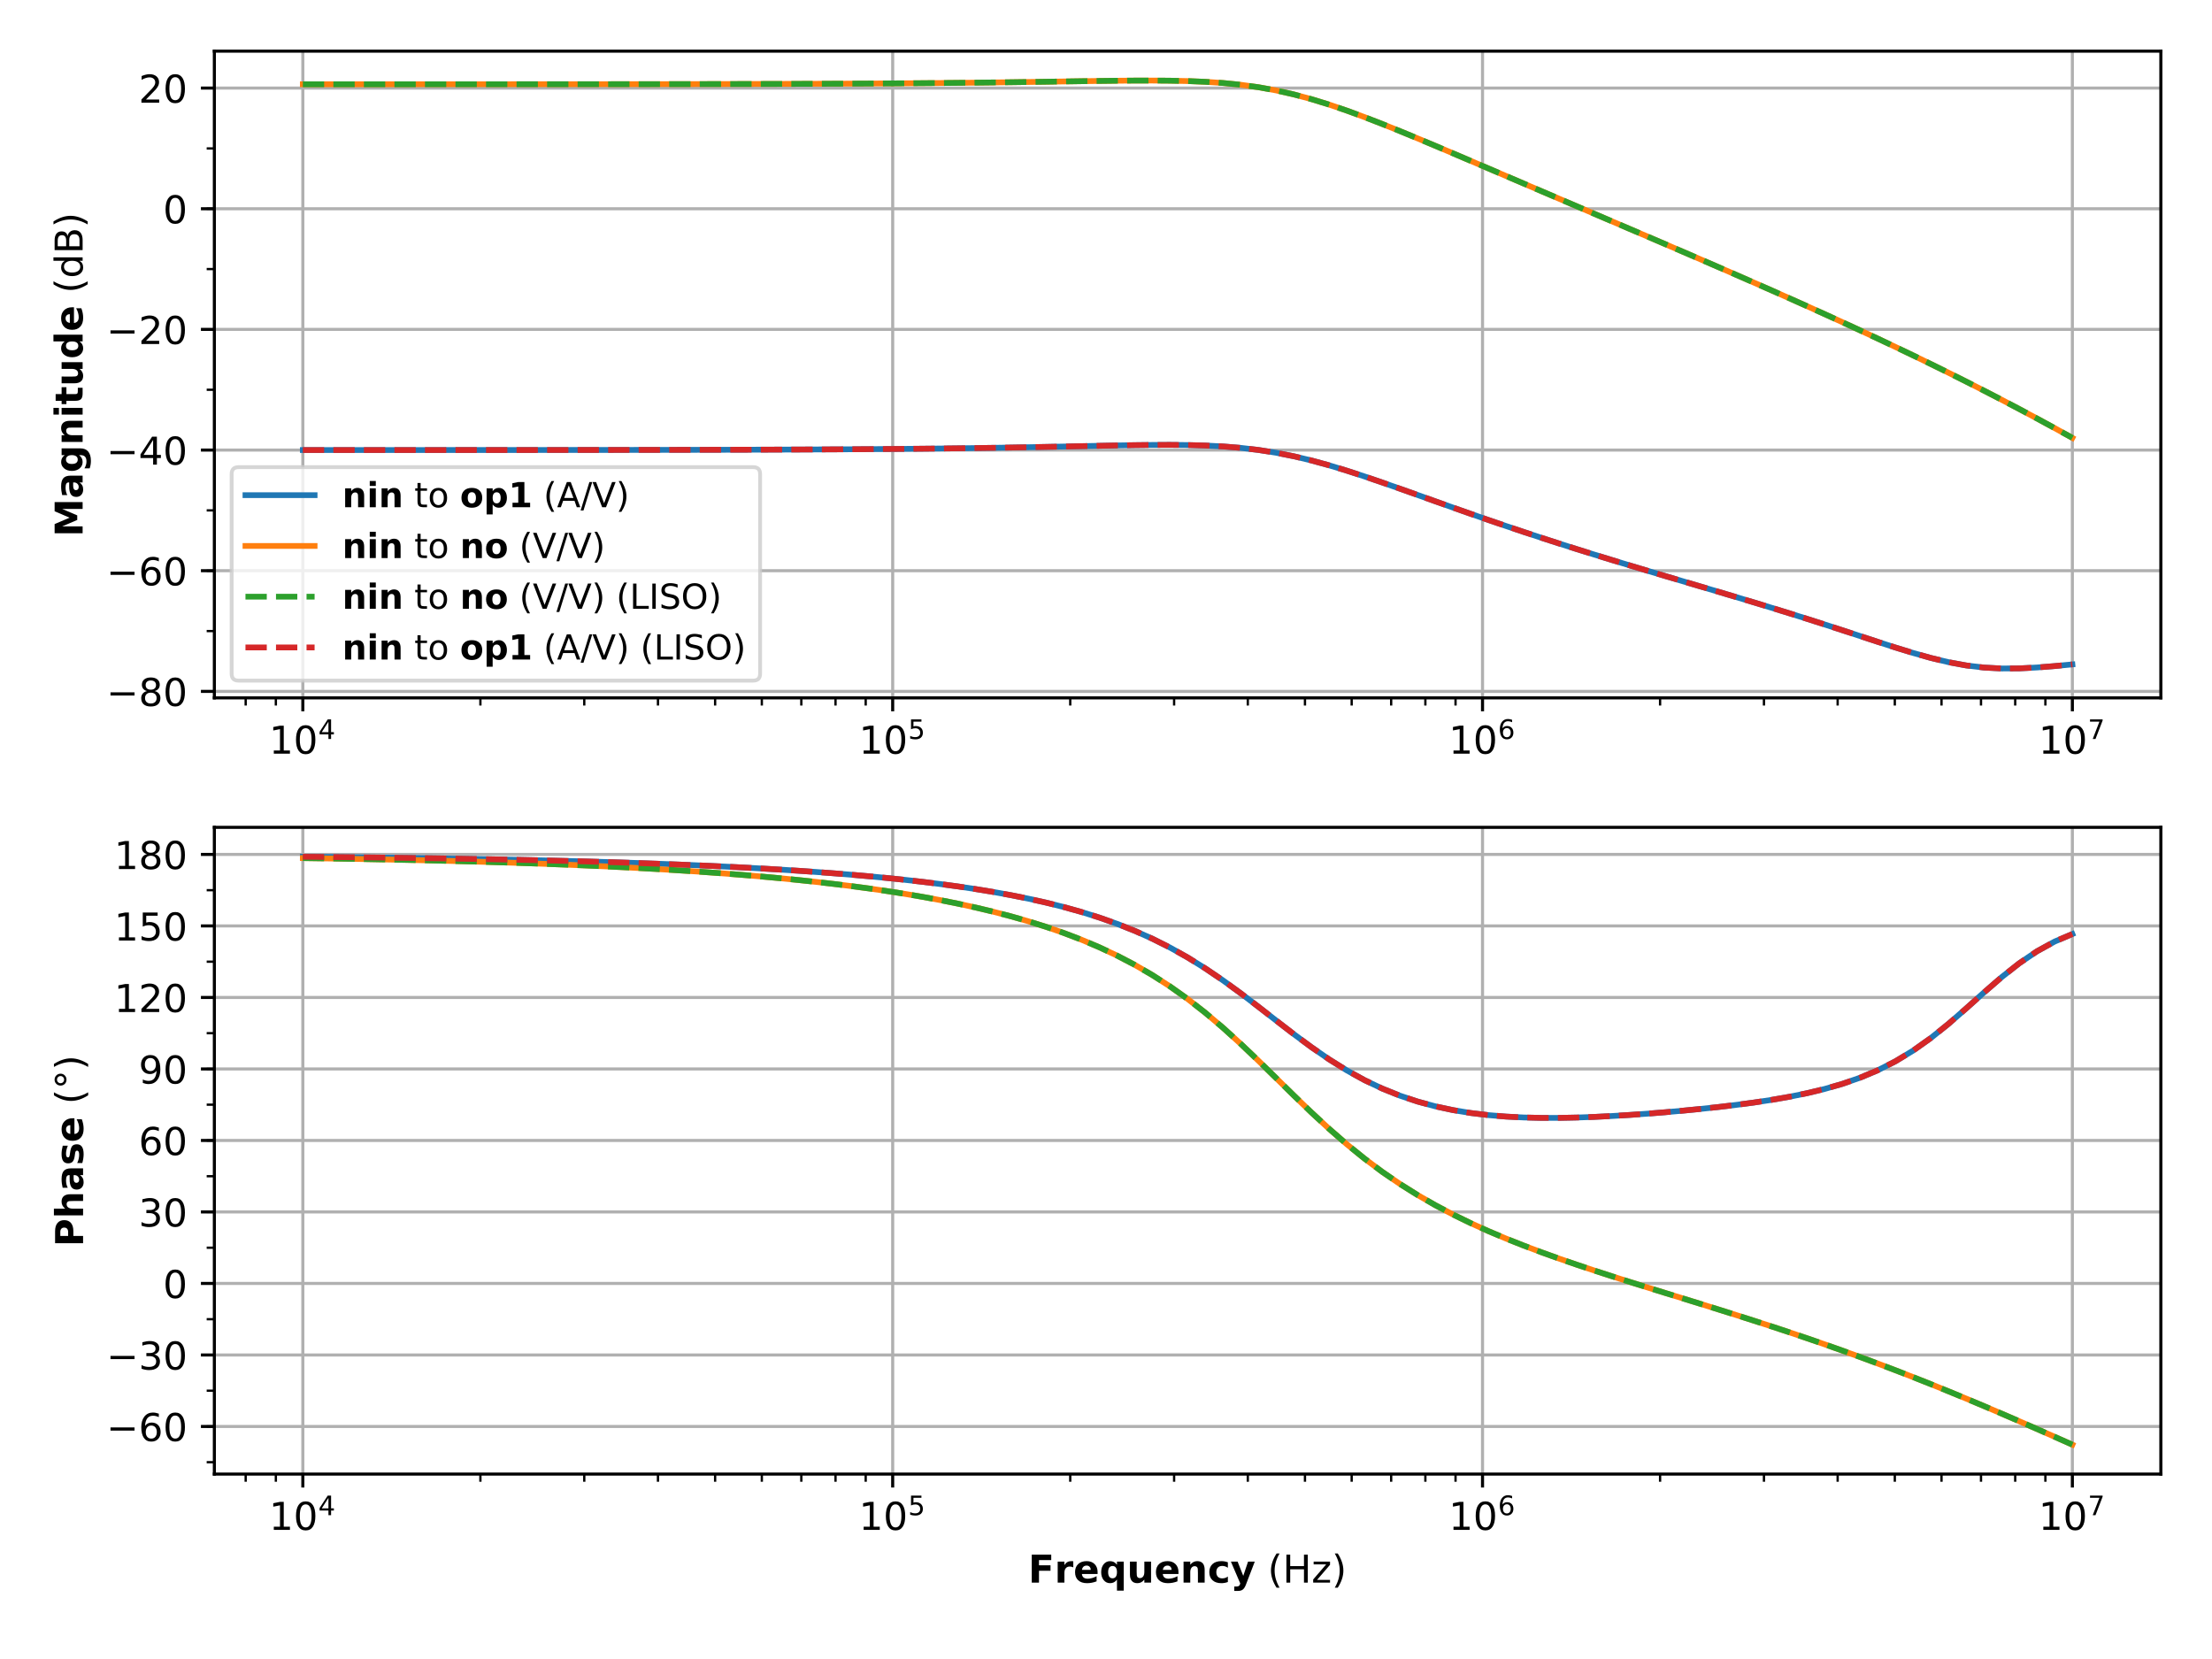 <?xml version="1.0" encoding="utf-8" standalone="no"?>
<!DOCTYPE svg PUBLIC "-//W3C//DTD SVG 1.1//EN"
  "http://www.w3.org/Graphics/SVG/1.1/DTD/svg11.dtd">
<!-- Created with matplotlib (https://matplotlib.org/) -->
<svg height="432pt" version="1.1" viewBox="0 0 576 432" width="576pt" xmlns="http://www.w3.org/2000/svg" xmlns:xlink="http://www.w3.org/1999/xlink">
 <defs>
  <style type="text/css">
*{stroke-linecap:butt;stroke-linejoin:round;}
  </style>
 </defs>
 <g id="figure_1">
  <g id="patch_1">
   <path d="M 0 432 
L 576 432 
L 576 0 
L 0 0 
z
" style="fill:#ffffff;"/>
  </g>
  <g id="axes_1">
   <g id="patch_2">
    <path d="M 55.82 181.728 
L 562.68 181.728 
L 562.68 13.32 
L 55.82 13.32 
z
" style="fill:#ffffff;"/>
   </g>
   <g id="matplotlib.axis_1">
    <g id="xtick_1">
     <g id="line2d_1">
      <path clip-path="url(#pb90385f67f)" d="M 78.859 181.728 
L 78.859 13.32 
" style="fill:none;stroke:#b0b0b0;stroke-linecap:square;stroke-width:0.8;"/>
     </g>
     <g id="line2d_2">
      <defs>
       <path d="M 0 0 
L 0 3.5 
" id="m879666a938" style="stroke:#000000;stroke-width:0.8;"/>
      </defs>
      <g>
       <use style="stroke:#000000;stroke-width:0.8;" x="78.859" xlink:href="#m879666a938" y="181.728"/>
      </g>
     </g>
     <g id="text_1">
      <!-- $\mathdefault{10^{4}}$ -->
      <defs>
       <path d="M 12.406 8.297 
L 28.516 8.297 
L 28.516 63.922 
L 10.984 60.406 
L 10.984 69.391 
L 28.422 72.906 
L 38.281 72.906 
L 38.281 8.297 
L 54.391 8.297 
L 54.391 0 
L 12.406 0 
z
" id="DejaVuSans-49"/>
       <path d="M 31.781 66.406 
Q 24.172 66.406 20.328 58.906 
Q 16.5 51.422 16.5 36.375 
Q 16.5 21.391 20.328 13.891 
Q 24.172 6.391 31.781 6.391 
Q 39.453 6.391 43.281 13.891 
Q 47.125 21.391 47.125 36.375 
Q 47.125 51.422 43.281 58.906 
Q 39.453 66.406 31.781 66.406 
z
M 31.781 74.219 
Q 44.047 74.219 50.516 64.516 
Q 56.984 54.828 56.984 36.375 
Q 56.984 17.969 50.516 8.266 
Q 44.047 -1.422 31.781 -1.422 
Q 19.531 -1.422 13.062 8.266 
Q 6.594 17.969 6.594 36.375 
Q 6.594 54.828 13.062 64.516 
Q 19.531 74.219 31.781 74.219 
z
" id="DejaVuSans-48"/>
       <path d="M 37.797 64.312 
L 12.891 25.391 
L 37.797 25.391 
z
M 35.203 72.906 
L 47.609 72.906 
L 47.609 25.391 
L 58.016 25.391 
L 58.016 17.188 
L 47.609 17.188 
L 47.609 0 
L 37.797 0 
L 37.797 17.188 
L 4.891 17.188 
L 4.891 26.703 
z
" id="DejaVuSans-52"/>
      </defs>
      <g transform="translate(70.059 196.326)scale(0.1 -0.1)">
       <use transform="translate(0 0.684)" xlink:href="#DejaVuSans-49"/>
       <use transform="translate(63.623 0.684)" xlink:href="#DejaVuSans-48"/>
       <use transform="translate(128.203 38.966)scale(0.7)" xlink:href="#DejaVuSans-52"/>
      </g>
     </g>
    </g>
    <g id="xtick_2">
     <g id="line2d_3">
      <path clip-path="url(#pb90385f67f)" d="M 232.453 181.728 
L 232.453 13.32 
" style="fill:none;stroke:#b0b0b0;stroke-linecap:square;stroke-width:0.8;"/>
     </g>
     <g id="line2d_4">
      <g>
       <use style="stroke:#000000;stroke-width:0.8;" x="232.453" xlink:href="#m879666a938" y="181.728"/>
      </g>
     </g>
     <g id="text_2">
      <!-- $\mathdefault{10^{5}}$ -->
      <defs>
       <path d="M 10.797 72.906 
L 49.516 72.906 
L 49.516 64.594 
L 19.828 64.594 
L 19.828 46.734 
Q 21.969 47.469 24.109 47.828 
Q 26.266 48.188 28.422 48.188 
Q 40.625 48.188 47.75 41.5 
Q 54.891 34.812 54.891 23.391 
Q 54.891 11.625 47.562 5.094 
Q 40.234 -1.422 26.906 -1.422 
Q 22.312 -1.422 17.547 -0.641 
Q 12.797 0.141 7.719 1.703 
L 7.719 11.625 
Q 12.109 9.234 16.797 8.062 
Q 21.484 6.891 26.703 6.891 
Q 35.156 6.891 40.078 11.328 
Q 45.016 15.766 45.016 23.391 
Q 45.016 31 40.078 35.438 
Q 35.156 39.891 26.703 39.891 
Q 22.75 39.891 18.812 39.016 
Q 14.891 38.141 10.797 36.281 
z
" id="DejaVuSans-53"/>
      </defs>
      <g transform="translate(223.653 196.326)scale(0.1 -0.1)">
       <use transform="translate(0 0.684)" xlink:href="#DejaVuSans-49"/>
       <use transform="translate(63.623 0.684)" xlink:href="#DejaVuSans-48"/>
       <use transform="translate(128.203 38.966)scale(0.7)" xlink:href="#DejaVuSans-53"/>
      </g>
     </g>
    </g>
    <g id="xtick_3">
     <g id="line2d_5">
      <path clip-path="url(#pb90385f67f)" d="M 386.047 181.728 
L 386.047 13.32 
" style="fill:none;stroke:#b0b0b0;stroke-linecap:square;stroke-width:0.8;"/>
     </g>
     <g id="line2d_6">
      <g>
       <use style="stroke:#000000;stroke-width:0.8;" x="386.047" xlink:href="#m879666a938" y="181.728"/>
      </g>
     </g>
     <g id="text_3">
      <!-- $\mathdefault{10^{6}}$ -->
      <defs>
       <path d="M 33.016 40.375 
Q 26.375 40.375 22.484 35.828 
Q 18.609 31.297 18.609 23.391 
Q 18.609 15.531 22.484 10.953 
Q 26.375 6.391 33.016 6.391 
Q 39.656 6.391 43.531 10.953 
Q 47.406 15.531 47.406 23.391 
Q 47.406 31.297 43.531 35.828 
Q 39.656 40.375 33.016 40.375 
z
M 52.594 71.297 
L 52.594 62.312 
Q 48.875 64.062 45.094 64.984 
Q 41.312 65.922 37.594 65.922 
Q 27.828 65.922 22.672 59.328 
Q 17.531 52.734 16.797 39.406 
Q 19.672 43.656 24.016 45.922 
Q 28.375 48.188 33.594 48.188 
Q 44.578 48.188 50.953 41.516 
Q 57.328 34.859 57.328 23.391 
Q 57.328 12.156 50.688 5.359 
Q 44.047 -1.422 33.016 -1.422 
Q 20.359 -1.422 13.672 8.266 
Q 6.984 17.969 6.984 36.375 
Q 6.984 53.656 15.188 63.938 
Q 23.391 74.219 37.203 74.219 
Q 40.922 74.219 44.703 73.484 
Q 48.484 72.75 52.594 71.297 
z
" id="DejaVuSans-54"/>
      </defs>
      <g transform="translate(377.247 196.326)scale(0.1 -0.1)">
       <use transform="translate(0 0.766)" xlink:href="#DejaVuSans-49"/>
       <use transform="translate(63.623 0.766)" xlink:href="#DejaVuSans-48"/>
       <use transform="translate(128.203 39.047)scale(0.7)" xlink:href="#DejaVuSans-54"/>
      </g>
     </g>
    </g>
    <g id="xtick_4">
     <g id="line2d_7">
      <path clip-path="url(#pb90385f67f)" d="M 539.641 181.728 
L 539.641 13.32 
" style="fill:none;stroke:#b0b0b0;stroke-linecap:square;stroke-width:0.8;"/>
     </g>
     <g id="line2d_8">
      <g>
       <use style="stroke:#000000;stroke-width:0.8;" x="539.641" xlink:href="#m879666a938" y="181.728"/>
      </g>
     </g>
     <g id="text_4">
      <!-- $\mathdefault{10^{7}}$ -->
      <defs>
       <path d="M 8.203 72.906 
L 55.078 72.906 
L 55.078 68.703 
L 28.609 0 
L 18.312 0 
L 43.219 64.594 
L 8.203 64.594 
z
" id="DejaVuSans-55"/>
      </defs>
      <g transform="translate(530.841 196.326)scale(0.1 -0.1)">
       <use transform="translate(0 0.684)" xlink:href="#DejaVuSans-49"/>
       <use transform="translate(63.623 0.684)" xlink:href="#DejaVuSans-48"/>
       <use transform="translate(128.203 38.966)scale(0.7)" xlink:href="#DejaVuSans-55"/>
      </g>
     </g>
    </g>
    <g id="xtick_5">
     <g id="line2d_9">
      <defs>
       <path d="M 0 0 
L 0 2 
" id="md45d1cb7e7" style="stroke:#000000;stroke-width:0.6;"/>
      </defs>
      <g>
       <use style="stroke:#000000;stroke-width:0.6;" x="63.974" xlink:href="#md45d1cb7e7" y="181.728"/>
      </g>
     </g>
    </g>
    <g id="xtick_6">
     <g id="line2d_10">
      <g>
       <use style="stroke:#000000;stroke-width:0.6;" x="71.831" xlink:href="#md45d1cb7e7" y="181.728"/>
      </g>
     </g>
    </g>
    <g id="xtick_7">
     <g id="line2d_11">
      <g>
       <use style="stroke:#000000;stroke-width:0.6;" x="125.095" xlink:href="#md45d1cb7e7" y="181.728"/>
      </g>
     </g>
    </g>
    <g id="xtick_8">
     <g id="line2d_12">
      <g>
       <use style="stroke:#000000;stroke-width:0.6;" x="152.142" xlink:href="#md45d1cb7e7" y="181.728"/>
      </g>
     </g>
    </g>
    <g id="xtick_9">
     <g id="line2d_13">
      <g>
       <use style="stroke:#000000;stroke-width:0.6;" x="171.332" xlink:href="#md45d1cb7e7" y="181.728"/>
      </g>
     </g>
    </g>
    <g id="xtick_10">
     <g id="line2d_14">
      <g>
       <use style="stroke:#000000;stroke-width:0.6;" x="186.217" xlink:href="#md45d1cb7e7" y="181.728"/>
      </g>
     </g>
    </g>
    <g id="xtick_11">
     <g id="line2d_15">
      <g>
       <use style="stroke:#000000;stroke-width:0.6;" x="198.378" xlink:href="#md45d1cb7e7" y="181.728"/>
      </g>
     </g>
    </g>
    <g id="xtick_12">
     <g id="line2d_16">
      <g>
       <use style="stroke:#000000;stroke-width:0.6;" x="208.661" xlink:href="#md45d1cb7e7" y="181.728"/>
      </g>
     </g>
    </g>
    <g id="xtick_13">
     <g id="line2d_17">
      <g>
       <use style="stroke:#000000;stroke-width:0.6;" x="217.568" xlink:href="#md45d1cb7e7" y="181.728"/>
      </g>
     </g>
    </g>
    <g id="xtick_14">
     <g id="line2d_18">
      <g>
       <use style="stroke:#000000;stroke-width:0.6;" x="225.425" xlink:href="#md45d1cb7e7" y="181.728"/>
      </g>
     </g>
    </g>
    <g id="xtick_15">
     <g id="line2d_19">
      <g>
       <use style="stroke:#000000;stroke-width:0.6;" x="278.689" xlink:href="#md45d1cb7e7" y="181.728"/>
      </g>
     </g>
    </g>
    <g id="xtick_16">
     <g id="line2d_20">
      <g>
       <use style="stroke:#000000;stroke-width:0.6;" x="305.736" xlink:href="#md45d1cb7e7" y="181.728"/>
      </g>
     </g>
    </g>
    <g id="xtick_17">
     <g id="line2d_21">
      <g>
       <use style="stroke:#000000;stroke-width:0.6;" x="324.926" xlink:href="#md45d1cb7e7" y="181.728"/>
      </g>
     </g>
    </g>
    <g id="xtick_18">
     <g id="line2d_22">
      <g>
       <use style="stroke:#000000;stroke-width:0.6;" x="339.811" xlink:href="#md45d1cb7e7" y="181.728"/>
      </g>
     </g>
    </g>
    <g id="xtick_19">
     <g id="line2d_23">
      <g>
       <use style="stroke:#000000;stroke-width:0.6;" x="351.972" xlink:href="#md45d1cb7e7" y="181.728"/>
      </g>
     </g>
    </g>
    <g id="xtick_20">
     <g id="line2d_24">
      <g>
       <use style="stroke:#000000;stroke-width:0.6;" x="362.255" xlink:href="#md45d1cb7e7" y="181.728"/>
      </g>
     </g>
    </g>
    <g id="xtick_21">
     <g id="line2d_25">
      <g>
       <use style="stroke:#000000;stroke-width:0.6;" x="371.162" xlink:href="#md45d1cb7e7" y="181.728"/>
      </g>
     </g>
    </g>
    <g id="xtick_22">
     <g id="line2d_26">
      <g>
       <use style="stroke:#000000;stroke-width:0.6;" x="379.019" xlink:href="#md45d1cb7e7" y="181.728"/>
      </g>
     </g>
    </g>
    <g id="xtick_23">
     <g id="line2d_27">
      <g>
       <use style="stroke:#000000;stroke-width:0.6;" x="432.283" xlink:href="#md45d1cb7e7" y="181.728"/>
      </g>
     </g>
    </g>
    <g id="xtick_24">
     <g id="line2d_28">
      <g>
       <use style="stroke:#000000;stroke-width:0.6;" x="459.33" xlink:href="#md45d1cb7e7" y="181.728"/>
      </g>
     </g>
    </g>
    <g id="xtick_25">
     <g id="line2d_29">
      <g>
       <use style="stroke:#000000;stroke-width:0.6;" x="478.52" xlink:href="#md45d1cb7e7" y="181.728"/>
      </g>
     </g>
    </g>
    <g id="xtick_26">
     <g id="line2d_30">
      <g>
       <use style="stroke:#000000;stroke-width:0.6;" x="493.405" xlink:href="#md45d1cb7e7" y="181.728"/>
      </g>
     </g>
    </g>
    <g id="xtick_27">
     <g id="line2d_31">
      <g>
       <use style="stroke:#000000;stroke-width:0.6;" x="505.566" xlink:href="#md45d1cb7e7" y="181.728"/>
      </g>
     </g>
    </g>
    <g id="xtick_28">
     <g id="line2d_32">
      <g>
       <use style="stroke:#000000;stroke-width:0.6;" x="515.849" xlink:href="#md45d1cb7e7" y="181.728"/>
      </g>
     </g>
    </g>
    <g id="xtick_29">
     <g id="line2d_33">
      <g>
       <use style="stroke:#000000;stroke-width:0.6;" x="524.756" xlink:href="#md45d1cb7e7" y="181.728"/>
      </g>
     </g>
    </g>
    <g id="xtick_30">
     <g id="line2d_34">
      <g>
       <use style="stroke:#000000;stroke-width:0.6;" x="532.613" xlink:href="#md45d1cb7e7" y="181.728"/>
      </g>
     </g>
    </g>
   </g>
   <g id="matplotlib.axis_2">
    <g id="ytick_1">
     <g id="line2d_35">
      <path clip-path="url(#pb90385f67f)" d="M 55.82 180.032 
L 562.68 180.032 
" style="fill:none;stroke:#b0b0b0;stroke-linecap:square;stroke-width:0.8;"/>
     </g>
     <g id="line2d_36">
      <defs>
       <path d="M 0 0 
L -3.5 0 
" id="m9d36b4c368" style="stroke:#000000;stroke-width:0.8;"/>
      </defs>
      <g>
       <use style="stroke:#000000;stroke-width:0.8;" x="55.82" xlink:href="#m9d36b4c368" y="180.032"/>
      </g>
     </g>
     <g id="text_5">
      <!-- −80 -->
      <defs>
       <path d="M 10.594 35.5 
L 73.188 35.5 
L 73.188 27.203 
L 10.594 27.203 
z
" id="DejaVuSans-8722"/>
       <path d="M 31.781 34.625 
Q 24.75 34.625 20.719 30.859 
Q 16.703 27.094 16.703 20.516 
Q 16.703 13.922 20.719 10.156 
Q 24.75 6.391 31.781 6.391 
Q 38.812 6.391 42.859 10.172 
Q 46.922 13.969 46.922 20.516 
Q 46.922 27.094 42.891 30.859 
Q 38.875 34.625 31.781 34.625 
z
M 21.922 38.812 
Q 15.578 40.375 12.031 44.719 
Q 8.5 49.078 8.5 55.328 
Q 8.5 64.062 14.719 69.141 
Q 20.953 74.219 31.781 74.219 
Q 42.672 74.219 48.875 69.141 
Q 55.078 64.062 55.078 55.328 
Q 55.078 49.078 51.531 44.719 
Q 48 40.375 41.703 38.812 
Q 48.828 37.156 52.797 32.312 
Q 56.781 27.484 56.781 20.516 
Q 56.781 9.906 50.312 4.234 
Q 43.844 -1.422 31.781 -1.422 
Q 19.734 -1.422 13.25 4.234 
Q 6.781 9.906 6.781 20.516 
Q 6.781 27.484 10.781 32.312 
Q 14.797 37.156 21.922 38.812 
z
M 18.312 54.391 
Q 18.312 48.734 21.844 45.562 
Q 25.391 42.391 31.781 42.391 
Q 38.141 42.391 41.719 45.562 
Q 45.312 48.734 45.312 54.391 
Q 45.312 60.062 41.719 63.234 
Q 38.141 66.406 31.781 66.406 
Q 25.391 66.406 21.844 63.234 
Q 18.312 60.062 18.312 54.391 
z
" id="DejaVuSans-56"/>
      </defs>
      <g transform="translate(27.715 183.832)scale(0.1 -0.1)">
       <use xlink:href="#DejaVuSans-8722"/>
       <use x="83.789" xlink:href="#DejaVuSans-56"/>
       <use x="147.412" xlink:href="#DejaVuSans-48"/>
      </g>
     </g>
    </g>
    <g id="ytick_2">
     <g id="line2d_37">
      <path clip-path="url(#pb90385f67f)" d="M 55.82 148.613 
L 562.68 148.613 
" style="fill:none;stroke:#b0b0b0;stroke-linecap:square;stroke-width:0.8;"/>
     </g>
     <g id="line2d_38">
      <g>
       <use style="stroke:#000000;stroke-width:0.8;" x="55.82" xlink:href="#m9d36b4c368" y="148.613"/>
      </g>
     </g>
     <g id="text_6">
      <!-- −60 -->
      <g transform="translate(27.715 152.413)scale(0.1 -0.1)">
       <use xlink:href="#DejaVuSans-8722"/>
       <use x="83.789" xlink:href="#DejaVuSans-54"/>
       <use x="147.412" xlink:href="#DejaVuSans-48"/>
      </g>
     </g>
    </g>
    <g id="ytick_3">
     <g id="line2d_39">
      <path clip-path="url(#pb90385f67f)" d="M 55.82 117.194 
L 562.68 117.194 
" style="fill:none;stroke:#b0b0b0;stroke-linecap:square;stroke-width:0.8;"/>
     </g>
     <g id="line2d_40">
      <g>
       <use style="stroke:#000000;stroke-width:0.8;" x="55.82" xlink:href="#m9d36b4c368" y="117.194"/>
      </g>
     </g>
     <g id="text_7">
      <!-- −40 -->
      <g transform="translate(27.715 120.994)scale(0.1 -0.1)">
       <use xlink:href="#DejaVuSans-8722"/>
       <use x="83.789" xlink:href="#DejaVuSans-52"/>
       <use x="147.412" xlink:href="#DejaVuSans-48"/>
      </g>
     </g>
    </g>
    <g id="ytick_4">
     <g id="line2d_41">
      <path clip-path="url(#pb90385f67f)" d="M 55.82 85.776 
L 562.68 85.776 
" style="fill:none;stroke:#b0b0b0;stroke-linecap:square;stroke-width:0.8;"/>
     </g>
     <g id="line2d_42">
      <g>
       <use style="stroke:#000000;stroke-width:0.8;" x="55.82" xlink:href="#m9d36b4c368" y="85.776"/>
      </g>
     </g>
     <g id="text_8">
      <!-- −20 -->
      <defs>
       <path d="M 19.188 8.297 
L 53.609 8.297 
L 53.609 0 
L 7.328 0 
L 7.328 8.297 
Q 12.938 14.109 22.625 23.891 
Q 32.328 33.688 34.812 36.531 
Q 39.547 41.844 41.422 45.531 
Q 43.312 49.219 43.312 52.781 
Q 43.312 58.594 39.234 62.25 
Q 35.156 65.922 28.609 65.922 
Q 23.969 65.922 18.812 64.312 
Q 13.672 62.703 7.812 59.422 
L 7.812 69.391 
Q 13.766 71.781 18.938 73 
Q 24.125 74.219 28.422 74.219 
Q 39.75 74.219 46.484 68.547 
Q 53.219 62.891 53.219 53.422 
Q 53.219 48.922 51.531 44.891 
Q 49.859 40.875 45.406 35.406 
Q 44.188 33.984 37.641 27.219 
Q 31.109 20.453 19.188 8.297 
z
" id="DejaVuSans-50"/>
      </defs>
      <g transform="translate(27.715 89.575)scale(0.1 -0.1)">
       <use xlink:href="#DejaVuSans-8722"/>
       <use x="83.789" xlink:href="#DejaVuSans-50"/>
       <use x="147.412" xlink:href="#DejaVuSans-48"/>
      </g>
     </g>
    </g>
    <g id="ytick_5">
     <g id="line2d_43">
      <path clip-path="url(#pb90385f67f)" d="M 55.82 54.357 
L 562.68 54.357 
" style="fill:none;stroke:#b0b0b0;stroke-linecap:square;stroke-width:0.8;"/>
     </g>
     <g id="line2d_44">
      <g>
       <use style="stroke:#000000;stroke-width:0.8;" x="55.82" xlink:href="#m9d36b4c368" y="54.357"/>
      </g>
     </g>
     <g id="text_9">
      <!-- 0 -->
      <g transform="translate(42.458 58.156)scale(0.1 -0.1)">
       <use xlink:href="#DejaVuSans-48"/>
      </g>
     </g>
    </g>
    <g id="ytick_6">
     <g id="line2d_45">
      <path clip-path="url(#pb90385f67f)" d="M 55.82 22.938 
L 562.68 22.938 
" style="fill:none;stroke:#b0b0b0;stroke-linecap:square;stroke-width:0.8;"/>
     </g>
     <g id="line2d_46">
      <g>
       <use style="stroke:#000000;stroke-width:0.8;" x="55.82" xlink:href="#m9d36b4c368" y="22.938"/>
      </g>
     </g>
     <g id="text_10">
      <!-- 20 -->
      <g transform="translate(36.095 26.737)scale(0.1 -0.1)">
       <use xlink:href="#DejaVuSans-50"/>
       <use x="63.623" xlink:href="#DejaVuSans-48"/>
      </g>
     </g>
    </g>
    <g id="ytick_7">
     <g id="line2d_47">
      <defs>
       <path d="M 0 0 
L -2 0 
" id="ma4a317a5ba" style="stroke:#000000;stroke-width:0.6;"/>
      </defs>
      <g>
       <use style="stroke:#000000;stroke-width:0.6;" x="55.82" xlink:href="#ma4a317a5ba" y="180.032"/>
      </g>
     </g>
    </g>
    <g id="ytick_8">
     <g id="line2d_48">
      <g>
       <use style="stroke:#000000;stroke-width:0.6;" x="55.82" xlink:href="#ma4a317a5ba" y="164.323"/>
      </g>
     </g>
    </g>
    <g id="ytick_9">
     <g id="line2d_49">
      <g>
       <use style="stroke:#000000;stroke-width:0.6;" x="55.82" xlink:href="#ma4a317a5ba" y="148.613"/>
      </g>
     </g>
    </g>
    <g id="ytick_10">
     <g id="line2d_50">
      <g>
       <use style="stroke:#000000;stroke-width:0.6;" x="55.82" xlink:href="#ma4a317a5ba" y="132.904"/>
      </g>
     </g>
    </g>
    <g id="ytick_11">
     <g id="line2d_51">
      <g>
       <use style="stroke:#000000;stroke-width:0.6;" x="55.82" xlink:href="#ma4a317a5ba" y="117.194"/>
      </g>
     </g>
    </g>
    <g id="ytick_12">
     <g id="line2d_52">
      <g>
       <use style="stroke:#000000;stroke-width:0.6;" x="55.82" xlink:href="#ma4a317a5ba" y="101.485"/>
      </g>
     </g>
    </g>
    <g id="ytick_13">
     <g id="line2d_53">
      <g>
       <use style="stroke:#000000;stroke-width:0.6;" x="55.82" xlink:href="#ma4a317a5ba" y="85.776"/>
      </g>
     </g>
    </g>
    <g id="ytick_14">
     <g id="line2d_54">
      <g>
       <use style="stroke:#000000;stroke-width:0.6;" x="55.82" xlink:href="#ma4a317a5ba" y="70.066"/>
      </g>
     </g>
    </g>
    <g id="ytick_15">
     <g id="line2d_55">
      <g>
       <use style="stroke:#000000;stroke-width:0.6;" x="55.82" xlink:href="#ma4a317a5ba" y="54.357"/>
      </g>
     </g>
    </g>
    <g id="ytick_16">
     <g id="line2d_56">
      <g>
       <use style="stroke:#000000;stroke-width:0.6;" x="55.82" xlink:href="#ma4a317a5ba" y="38.647"/>
      </g>
     </g>
    </g>
    <g id="ytick_17">
     <g id="line2d_57">
      <g>
       <use style="stroke:#000000;stroke-width:0.6;" x="55.82" xlink:href="#ma4a317a5ba" y="22.938"/>
      </g>
     </g>
    </g>
    <g id="text_11">
     <!-- $\bf{Magnitude}$ (dB) -->
     <defs>
      <path d="M 9.188 72.906 
L 33.109 72.906 
L 49.703 33.891 
L 66.406 72.906 
L 90.281 72.906 
L 90.281 0 
L 72.516 0 
L 72.516 53.328 
L 55.719 14.016 
L 43.797 14.016 
L 27 53.328 
L 27 0 
L 9.188 0 
z
" id="DejaVuSans-Bold-77"/>
      <path d="M 32.906 24.609 
Q 27.438 24.609 24.672 22.75 
Q 21.922 20.906 21.922 17.281 
Q 21.922 13.969 24.141 12.078 
Q 26.375 10.203 30.328 10.203 
Q 35.25 10.203 38.625 13.734 
Q 42 17.281 42 22.609 
L 42 24.609 
z
M 59.625 31.203 
L 59.625 0 
L 42 0 
L 42 8.109 
Q 38.484 3.125 34.078 0.844 
Q 29.688 -1.422 23.391 -1.422 
Q 14.891 -1.422 9.594 3.531 
Q 4.297 8.5 4.297 16.406 
Q 4.297 26.031 10.906 30.516 
Q 17.531 35.016 31.688 35.016 
L 42 35.016 
L 42 36.375 
Q 42 40.531 38.719 42.453 
Q 35.453 44.391 28.516 44.391 
Q 22.906 44.391 18.062 43.266 
Q 13.234 42.141 9.078 39.891 
L 9.078 53.219 
Q 14.703 54.594 20.359 55.297 
Q 26.031 56 31.688 56 
Q 46.484 56 53.047 50.172 
Q 59.625 44.344 59.625 31.203 
z
" id="DejaVuSans-Bold-97"/>
      <path d="M 45.609 9.281 
Q 42 4.5 37.641 2.25 
Q 33.297 0 27.594 0 
Q 17.578 0 11.031 7.875 
Q 4.5 15.766 4.5 27.984 
Q 4.5 40.234 11.031 48.062 
Q 17.578 55.906 27.594 55.906 
Q 33.297 55.906 37.641 53.656 
Q 42 51.422 45.609 46.578 
L 45.609 54.688 
L 63.188 54.688 
L 63.188 5.516 
Q 63.188 -7.672 54.859 -14.625 
Q 46.531 -21.578 30.719 -21.578 
Q 25.594 -21.578 20.797 -20.797 
Q 16.016 -20.016 11.188 -18.406 
L 11.188 -4.781 
Q 15.766 -7.422 20.156 -8.719 
Q 24.562 -10.016 29 -10.016 
Q 37.594 -10.016 41.594 -6.25 
Q 45.609 -2.484 45.609 5.516 
z
M 34.078 43.312 
Q 28.656 43.312 25.625 39.297 
Q 22.609 35.297 22.609 27.984 
Q 22.609 20.453 25.531 16.578 
Q 28.469 12.703 34.078 12.703 
Q 39.547 12.703 42.578 16.703 
Q 45.609 20.703 45.609 27.984 
Q 45.609 35.297 42.578 39.297 
Q 39.547 43.312 34.078 43.312 
z
" id="DejaVuSans-Bold-103"/>
      <path d="M 63.375 33.297 
L 63.375 0 
L 45.797 0 
L 45.797 5.422 
L 45.797 25.484 
Q 45.797 32.562 45.484 35.25 
Q 45.172 37.938 44.391 39.203 
Q 43.359 40.922 41.594 41.875 
Q 39.844 42.828 37.594 42.828 
Q 32.125 42.828 29 38.594 
Q 25.875 34.375 25.875 26.906 
L 25.875 0 
L 8.406 0 
L 8.406 54.688 
L 25.875 54.688 
L 25.875 46.688 
Q 29.828 51.469 34.266 53.734 
Q 38.719 56 44.094 56 
Q 53.562 56 58.469 50.188 
Q 63.375 44.391 63.375 33.297 
z
" id="DejaVuSans-Bold-110"/>
      <path d="M 8.406 54.688 
L 25.875 54.688 
L 25.875 0 
L 8.406 0 
z
M 8.406 75.984 
L 25.875 75.984 
L 25.875 61.719 
L 8.406 61.719 
z
" id="DejaVuSans-Bold-105"/>
      <path d="M 27.484 70.219 
L 27.484 54.688 
L 45.516 54.688 
L 45.516 42.188 
L 27.484 42.188 
L 27.484 19 
Q 27.484 15.188 29 13.844 
Q 30.516 12.5 35.016 12.5 
L 44 12.5 
L 44 0 
L 29 0 
Q 18.656 0 14.328 4.312 
Q 10.016 8.641 10.016 19 
L 10.016 42.188 
L 1.312 42.188 
L 1.312 54.688 
L 10.016 54.688 
L 10.016 70.219 
z
" id="DejaVuSans-Bold-116"/>
      <path d="M 7.812 21.297 
L 7.812 54.688 
L 25.391 54.688 
L 25.391 49.219 
Q 25.391 44.781 25.344 38.062 
Q 25.297 31.344 25.297 29.109 
Q 25.297 22.516 25.641 19.609 
Q 25.984 16.703 26.812 15.375 
Q 27.875 13.672 29.609 12.734 
Q 31.344 11.812 33.594 11.812 
Q 39.062 11.812 42.188 16.016 
Q 45.312 20.219 45.312 27.688 
L 45.312 54.688 
L 62.797 54.688 
L 62.797 0 
L 45.312 0 
L 45.312 7.906 
Q 41.359 3.125 36.938 0.844 
Q 32.516 -1.422 27.203 -1.422 
Q 17.719 -1.422 12.766 4.391 
Q 7.812 10.203 7.812 21.297 
z
" id="DejaVuSans-Bold-117"/>
      <path d="M 45.609 46.688 
L 45.609 75.984 
L 63.188 75.984 
L 63.188 0 
L 45.609 0 
L 45.609 7.906 
Q 42 3.078 37.641 0.828 
Q 33.297 -1.422 27.594 -1.422 
Q 17.484 -1.422 10.984 6.609 
Q 4.5 14.656 4.5 27.297 
Q 4.5 39.938 10.984 47.969 
Q 17.484 56 27.594 56 
Q 33.25 56 37.625 53.734 
Q 42 51.469 45.609 46.688 
z
M 34.078 11.281 
Q 39.703 11.281 42.656 15.375 
Q 45.609 19.484 45.609 27.297 
Q 45.609 35.109 42.656 39.203 
Q 39.703 43.312 34.078 43.312 
Q 28.516 43.312 25.562 39.203 
Q 22.609 35.109 22.609 27.297 
Q 22.609 19.484 25.562 15.375 
Q 28.516 11.281 34.078 11.281 
z
" id="DejaVuSans-Bold-100"/>
      <path d="M 62.984 27.484 
L 62.984 22.516 
L 22.125 22.516 
Q 22.75 16.359 26.562 13.281 
Q 30.375 10.203 37.203 10.203 
Q 42.719 10.203 48.5 11.844 
Q 54.297 13.484 60.406 16.797 
L 60.406 3.328 
Q 54.203 0.984 48 -0.219 
Q 41.797 -1.422 35.594 -1.422 
Q 20.75 -1.422 12.516 6.125 
Q 4.297 13.672 4.297 27.297 
Q 4.297 40.672 12.375 48.328 
Q 20.453 56 34.625 56 
Q 47.516 56 55.25 48.234 
Q 62.984 40.484 62.984 27.484 
z
M 45.016 33.297 
Q 45.016 38.281 42.109 41.328 
Q 39.203 44.391 34.516 44.391 
Q 29.438 44.391 26.266 41.531 
Q 23.094 38.672 22.312 33.297 
z
" id="DejaVuSans-Bold-101"/>
      <path id="DejaVuSans-32"/>
      <path d="M 31 75.875 
Q 24.469 64.656 21.281 53.656 
Q 18.109 42.672 18.109 31.391 
Q 18.109 20.125 21.312 9.062 
Q 24.516 -2 31 -13.188 
L 23.188 -13.188 
Q 15.875 -1.703 12.234 9.375 
Q 8.594 20.453 8.594 31.391 
Q 8.594 42.281 12.203 53.312 
Q 15.828 64.359 23.188 75.875 
z
" id="DejaVuSans-40"/>
      <path d="M 45.406 46.391 
L 45.406 75.984 
L 54.391 75.984 
L 54.391 0 
L 45.406 0 
L 45.406 8.203 
Q 42.578 3.328 38.25 0.953 
Q 33.938 -1.422 27.875 -1.422 
Q 17.969 -1.422 11.734 6.484 
Q 5.516 14.406 5.516 27.297 
Q 5.516 40.188 11.734 48.094 
Q 17.969 56 27.875 56 
Q 33.938 56 38.25 53.625 
Q 42.578 51.266 45.406 46.391 
z
M 14.797 27.297 
Q 14.797 17.391 18.875 11.75 
Q 22.953 6.109 30.078 6.109 
Q 37.203 6.109 41.297 11.75 
Q 45.406 17.391 45.406 27.297 
Q 45.406 37.203 41.297 42.844 
Q 37.203 48.484 30.078 48.484 
Q 22.953 48.484 18.875 42.844 
Q 14.797 37.203 14.797 27.297 
z
" id="DejaVuSans-100"/>
      <path d="M 19.672 34.812 
L 19.672 8.109 
L 35.5 8.109 
Q 43.453 8.109 47.281 11.406 
Q 51.125 14.703 51.125 21.484 
Q 51.125 28.328 47.281 31.562 
Q 43.453 34.812 35.5 34.812 
z
M 19.672 64.797 
L 19.672 42.828 
L 34.281 42.828 
Q 41.5 42.828 45.031 45.531 
Q 48.578 48.25 48.578 53.812 
Q 48.578 59.328 45.031 62.062 
Q 41.5 64.797 34.281 64.797 
z
M 9.812 72.906 
L 35.016 72.906 
Q 46.297 72.906 52.391 68.219 
Q 58.5 63.531 58.5 54.891 
Q 58.5 48.188 55.375 44.234 
Q 52.25 40.281 46.188 39.312 
Q 53.469 37.75 57.5 32.781 
Q 61.531 27.828 61.531 20.406 
Q 61.531 10.641 54.891 5.312 
Q 48.25 0 35.984 0 
L 9.812 0 
z
" id="DejaVuSans-66"/>
      <path d="M 8.016 75.875 
L 15.828 75.875 
Q 23.141 64.359 26.781 53.312 
Q 30.422 42.281 30.422 31.391 
Q 30.422 20.453 26.781 9.375 
Q 23.141 -1.703 15.828 -13.188 
L 8.016 -13.188 
Q 14.5 -2 17.703 9.062 
Q 20.906 20.125 20.906 31.391 
Q 20.906 42.672 17.703 53.656 
Q 14.5 64.656 8.016 75.875 
z
" id="DejaVuSans-41"/>
     </defs>
     <g transform="translate(21.515 139.774)rotate(-90)scale(0.1 -0.1)">
      <use transform="translate(0 0.016)" xlink:href="#DejaVuSans-Bold-77"/>
      <use transform="translate(99.512 0.016)" xlink:href="#DejaVuSans-Bold-97"/>
      <use transform="translate(166.992 0.016)" xlink:href="#DejaVuSans-Bold-103"/>
      <use transform="translate(238.574 0.016)" xlink:href="#DejaVuSans-Bold-110"/>
      <use transform="translate(309.766 0.016)" xlink:href="#DejaVuSans-Bold-105"/>
      <use transform="translate(344.043 0.016)" xlink:href="#DejaVuSans-Bold-116"/>
      <use transform="translate(391.846 0.016)" xlink:href="#DejaVuSans-Bold-117"/>
      <use transform="translate(463.037 0.016)" xlink:href="#DejaVuSans-Bold-100"/>
      <use transform="translate(534.619 0.016)" xlink:href="#DejaVuSans-Bold-101"/>
      <use transform="translate(602.441 0.016)" xlink:href="#DejaVuSans-32"/>
      <use transform="translate(634.229 0.016)" xlink:href="#DejaVuSans-40"/>
      <use transform="translate(673.242 0.016)" xlink:href="#DejaVuSans-100"/>
      <use transform="translate(736.719 0.016)" xlink:href="#DejaVuSans-66"/>
      <use transform="translate(805.322 0.016)" xlink:href="#DejaVuSans-41"/>
     </g>
    </g>
   </g>
   <g id="line2d_58">
    <path clip-path="url(#pb90385f67f)" d="M 78.859 117.192 
L 83.467 117.191 
L 88.075 117.191 
L 92.683 117.19 
L 97.29 117.189 
L 101.898 117.189 
L 106.506 117.188 
L 111.114 117.187 
L 115.722 117.186 
L 120.329 117.184 
L 124.937 117.183 
L 129.545 117.181 
L 134.153 117.179 
L 138.761 117.177 
L 143.369 117.174 
L 147.976 117.171 
L 152.584 117.168 
L 157.192 117.164 
L 161.8 117.159 
L 166.408 117.154 
L 171.015 117.148 
L 175.623 117.141 
L 180.231 117.133 
L 184.839 117.124 
L 189.447 117.114 
L 194.055 117.102 
L 198.662 117.089 
L 203.27 117.073 
L 207.878 117.056 
L 212.486 117.036 
L 217.094 117.013 
L 221.701 116.987 
L 226.309 116.957 
L 230.917 116.923 
L 235.525 116.885 
L 240.133 116.842 
L 244.741 116.794 
L 249.348 116.74 
L 253.956 116.679 
L 258.564 116.612 
L 263.172 116.537 
L 267.78 116.456 
L 272.387 116.369 
L 276.995 116.276 
L 281.603 116.18 
L 286.211 116.085 
L 290.819 115.994 
L 295.427 115.917 
L 300.034 115.863 
L 304.642 115.847 
L 309.25 115.89 
L 313.858 116.015 
L 318.466 116.25 
L 323.073 116.625 
L 327.681 117.165 
L 332.289 117.891 
L 336.897 118.807 
L 341.505 119.907 
L 346.113 121.17 
L 350.72 122.567 
L 355.328 124.067 
L 359.936 125.639 
L 364.544 127.255 
L 369.152 128.895 
L 373.759 130.541 
L 378.367 132.18 
L 382.975 133.803 
L 387.583 135.404 
L 392.191 136.979 
L 396.799 138.527 
L 401.406 140.046 
L 406.014 141.536 
L 410.622 143 
L 415.23 144.438 
L 419.838 145.855 
L 424.445 147.253 
L 429.053 148.635 
L 433.661 150.006 
L 438.269 151.371 
L 442.877 152.734 
L 447.485 154.1 
L 452.092 155.473 
L 456.7 156.859 
L 461.308 158.263 
L 465.916 159.688 
L 470.524 161.137 
L 475.131 162.61 
L 479.739 164.107 
L 484.347 165.618 
L 488.955 167.129 
L 493.563 168.613 
L 498.171 170.03 
L 502.778 171.324 
L 507.386 172.429 
L 511.994 173.279 
L 516.602 173.829 
L 521.21 174.073 
L 525.817 174.046 
L 530.425 173.812 
L 535.033 173.444 
L 539.641 173.005 
" style="fill:none;stroke:#1f77b4;stroke-linecap:square;stroke-width:1.5;"/>
   </g>
   <g id="line2d_59">
    <path clip-path="url(#pb90385f67f)" d="M 78.859 21.948 
L 83.467 21.948 
L 88.075 21.948 
L 92.683 21.947 
L 97.29 21.947 
L 101.898 21.946 
L 106.506 21.945 
L 111.114 21.944 
L 115.722 21.943 
L 120.329 21.942 
L 124.937 21.941 
L 129.545 21.94 
L 134.153 21.938 
L 138.761 21.936 
L 143.369 21.934 
L 147.976 21.931 
L 152.584 21.928 
L 157.192 21.925 
L 161.8 21.921 
L 166.408 21.917 
L 171.015 21.912 
L 175.623 21.906 
L 180.231 21.9 
L 184.839 21.892 
L 189.447 21.883 
L 194.055 21.874 
L 198.662 21.862 
L 203.27 21.85 
L 207.878 21.835 
L 212.486 21.818 
L 217.094 21.799 
L 221.701 21.778 
L 226.309 21.753 
L 230.917 21.726 
L 235.525 21.694 
L 240.133 21.659 
L 244.741 21.62 
L 249.348 21.575 
L 253.956 21.526 
L 258.564 21.472 
L 263.172 21.414 
L 267.78 21.35 
L 272.387 21.283 
L 276.995 21.213 
L 281.603 21.144 
L 286.211 21.078 
L 290.819 21.022 
L 295.427 20.984 
L 300.034 20.975 
L 304.642 21.011 
L 309.25 21.111 
L 313.858 21.302 
L 318.466 21.612 
L 323.073 22.072 
L 327.681 22.709 
L 332.289 23.543 
L 336.897 24.583 
L 341.505 25.82 
L 346.113 27.238 
L 350.72 28.808 
L 355.328 30.5 
L 359.936 32.286 
L 364.544 34.14 
L 369.152 36.041 
L 373.759 37.974 
L 378.367 39.927 
L 382.975 41.892 
L 387.583 43.863 
L 392.191 45.836 
L 396.799 47.81 
L 401.406 49.784 
L 406.014 51.756 
L 410.622 53.727 
L 415.23 55.697 
L 419.838 57.668 
L 424.445 59.64 
L 429.053 61.614 
L 433.661 63.591 
L 438.269 65.574 
L 442.877 67.562 
L 447.485 69.558 
L 452.092 71.563 
L 456.7 73.58 
L 461.308 75.609 
L 465.916 77.653 
L 470.524 79.714 
L 475.131 81.793 
L 479.739 83.894 
L 484.347 86.018 
L 488.955 88.167 
L 493.563 90.343 
L 498.171 92.549 
L 502.778 94.787 
L 507.386 97.058 
L 511.994 99.365 
L 516.602 101.708 
L 521.21 104.091 
L 525.817 106.512 
L 530.425 108.975 
L 535.033 111.479 
L 539.641 114.024 
" style="fill:none;stroke:#ff7f0e;stroke-linecap:square;stroke-width:1.5;"/>
   </g>
   <g id="line2d_60">
    <path clip-path="url(#pb90385f67f)" d="M 78.859 21.948 
L 83.467 21.948 
L 88.075 21.948 
L 92.683 21.947 
L 97.29 21.947 
L 101.898 21.946 
L 106.506 21.945 
L 111.114 21.944 
L 115.722 21.943 
L 120.329 21.942 
L 124.937 21.941 
L 129.545 21.94 
L 134.153 21.938 
L 138.761 21.936 
L 143.369 21.934 
L 147.976 21.931 
L 152.584 21.928 
L 157.192 21.925 
L 161.8 21.921 
L 166.408 21.917 
L 171.015 21.912 
L 175.623 21.906 
L 180.231 21.9 
L 184.839 21.892 
L 189.447 21.883 
L 194.055 21.874 
L 198.662 21.862 
L 203.27 21.85 
L 207.878 21.835 
L 212.486 21.818 
L 217.094 21.799 
L 221.701 21.778 
L 226.309 21.753 
L 230.917 21.726 
L 235.525 21.694 
L 240.133 21.659 
L 244.741 21.62 
L 249.348 21.575 
L 253.956 21.526 
L 258.564 21.472 
L 263.172 21.414 
L 267.78 21.35 
L 272.387 21.283 
L 276.995 21.213 
L 281.603 21.144 
L 286.211 21.078 
L 290.819 21.022 
L 295.427 20.984 
L 300.034 20.975 
L 304.642 21.011 
L 309.25 21.111 
L 313.858 21.302 
L 318.466 21.612 
L 323.073 22.072 
L 327.681 22.709 
L 332.289 23.543 
L 336.897 24.583 
L 341.505 25.82 
L 346.113 27.238 
L 350.72 28.808 
L 355.328 30.5 
L 359.936 32.286 
L 364.544 34.14 
L 369.152 36.041 
L 373.759 37.974 
L 378.367 39.927 
L 382.975 41.892 
L 387.583 43.863 
L 392.191 45.836 
L 396.799 47.81 
L 401.406 49.784 
L 406.014 51.756 
L 410.622 53.727 
L 415.23 55.697 
L 419.838 57.668 
L 424.445 59.64 
L 429.053 61.614 
L 433.661 63.591 
L 438.269 65.574 
L 442.877 67.562 
L 447.485 69.558 
L 452.092 71.563 
L 456.7 73.58 
L 461.308 75.609 
L 465.916 77.653 
L 470.524 79.714 
L 475.131 81.793 
L 479.739 83.894 
L 484.347 86.018 
L 488.955 88.167 
L 493.563 90.343 
L 498.171 92.549 
L 502.778 94.787 
L 507.386 97.058 
L 511.994 99.365 
L 516.602 101.708 
L 521.21 104.091 
L 525.817 106.512 
L 530.425 108.975 
L 535.033 111.479 
L 539.641 114.024 
" style="fill:none;stroke:#2ca02c;stroke-dasharray:5.55,2.4;stroke-dashoffset:0;stroke-width:1.5;"/>
   </g>
   <g id="line2d_61">
    <path clip-path="url(#pb90385f67f)" d="M 78.859 117.192 
L 83.467 117.191 
L 88.075 117.191 
L 92.683 117.19 
L 97.29 117.189 
L 101.898 117.189 
L 106.506 117.188 
L 111.114 117.187 
L 115.722 117.186 
L 120.329 117.184 
L 124.937 117.183 
L 129.545 117.181 
L 134.153 117.179 
L 138.761 117.177 
L 143.369 117.174 
L 147.976 117.171 
L 152.584 117.168 
L 157.192 117.164 
L 161.8 117.159 
L 166.408 117.154 
L 171.015 117.148 
L 175.623 117.141 
L 180.231 117.133 
L 184.839 117.124 
L 189.447 117.114 
L 194.055 117.102 
L 198.662 117.089 
L 203.27 117.073 
L 207.878 117.056 
L 212.486 117.036 
L 217.094 117.013 
L 221.701 116.987 
L 226.309 116.957 
L 230.917 116.923 
L 235.525 116.885 
L 240.133 116.842 
L 244.741 116.794 
L 249.348 116.74 
L 253.956 116.679 
L 258.564 116.612 
L 263.172 116.537 
L 267.78 116.456 
L 272.387 116.369 
L 276.995 116.276 
L 281.603 116.18 
L 286.211 116.085 
L 290.819 115.994 
L 295.427 115.917 
L 300.034 115.863 
L 304.642 115.847 
L 309.25 115.89 
L 313.858 116.015 
L 318.466 116.25 
L 323.073 116.625 
L 327.681 117.165 
L 332.289 117.891 
L 336.897 118.807 
L 341.505 119.907 
L 346.113 121.17 
L 350.72 122.567 
L 355.328 124.067 
L 359.936 125.639 
L 364.544 127.255 
L 369.152 128.895 
L 373.759 130.541 
L 378.367 132.18 
L 382.975 133.803 
L 387.583 135.404 
L 392.191 136.979 
L 396.799 138.527 
L 401.406 140.046 
L 406.014 141.536 
L 410.622 143 
L 415.23 144.438 
L 419.838 145.855 
L 424.445 147.253 
L 429.053 148.635 
L 433.661 150.006 
L 438.269 151.371 
L 442.877 152.734 
L 447.485 154.1 
L 452.092 155.473 
L 456.7 156.859 
L 461.308 158.263 
L 465.916 159.688 
L 470.524 161.137 
L 475.131 162.61 
L 479.739 164.107 
L 484.347 165.618 
L 488.955 167.129 
L 493.563 168.613 
L 498.171 170.03 
L 502.778 171.324 
L 507.386 172.429 
L 511.994 173.279 
L 516.602 173.829 
L 521.21 174.073 
L 525.817 174.046 
L 530.425 173.812 
L 535.033 173.444 
L 539.641 173.005 
" style="fill:none;stroke:#d62728;stroke-dasharray:5.55,2.4;stroke-dashoffset:0;stroke-width:1.5;"/>
   </g>
   <g id="patch_3">
    <path d="M 55.82 181.728 
L 55.82 13.32 
" style="fill:none;stroke:#000000;stroke-linecap:square;stroke-linejoin:miter;stroke-width:0.8;"/>
   </g>
   <g id="patch_4">
    <path d="M 562.68 181.728 
L 562.68 13.32 
" style="fill:none;stroke:#000000;stroke-linecap:square;stroke-linejoin:miter;stroke-width:0.8;"/>
   </g>
   <g id="patch_5">
    <path d="M 55.82 181.728 
L 562.68 181.728 
" style="fill:none;stroke:#000000;stroke-linecap:square;stroke-linejoin:miter;stroke-width:0.8;"/>
   </g>
   <g id="patch_6">
    <path d="M 55.82 13.32 
L 562.68 13.32 
" style="fill:none;stroke:#000000;stroke-linecap:square;stroke-linejoin:miter;stroke-width:0.8;"/>
   </g>
   <g id="legend_1">
    <g id="patch_7">
     <path d="M 62.12 177.228 
L 196.13 177.228 
Q 197.93 177.228 197.93 175.428 
L 197.93 123.447 
Q 197.93 121.647 196.13 121.647 
L 62.12 121.647 
Q 60.32 121.647 60.32 123.447 
L 60.32 175.428 
Q 60.32 177.228 62.12 177.228 
z
" style="fill:#ffffff;opacity:0.8;stroke:#cccccc;stroke-linejoin:miter;"/>
    </g>
    <g id="line2d_62">
     <path d="M 63.92 128.937 
L 81.92 128.937 
" style="fill:none;stroke:#1f77b4;stroke-linecap:square;stroke-width:1.5;"/>
    </g>
    <g id="line2d_63"/>
    <g id="text_12">
     <!-- $\bf{nin}$ to $\bf{op1}$ (A/V) -->
     <defs>
      <path d="M 18.312 70.219 
L 18.312 54.688 
L 36.812 54.688 
L 36.812 47.703 
L 18.312 47.703 
L 18.312 18.016 
Q 18.312 11.328 20.141 9.422 
Q 21.969 7.516 27.594 7.516 
L 36.812 7.516 
L 36.812 0 
L 27.594 0 
Q 17.188 0 13.234 3.875 
Q 9.281 7.766 9.281 18.016 
L 9.281 47.703 
L 2.688 47.703 
L 2.688 54.688 
L 9.281 54.688 
L 9.281 70.219 
z
" id="DejaVuSans-116"/>
      <path d="M 30.609 48.391 
Q 23.391 48.391 19.188 42.75 
Q 14.984 37.109 14.984 27.297 
Q 14.984 17.484 19.156 11.844 
Q 23.344 6.203 30.609 6.203 
Q 37.797 6.203 41.984 11.859 
Q 46.188 17.531 46.188 27.297 
Q 46.188 37.016 41.984 42.703 
Q 37.797 48.391 30.609 48.391 
z
M 30.609 56 
Q 42.328 56 49.016 48.375 
Q 55.719 40.766 55.719 27.297 
Q 55.719 13.875 49.016 6.219 
Q 42.328 -1.422 30.609 -1.422 
Q 18.844 -1.422 12.172 6.219 
Q 5.516 13.875 5.516 27.297 
Q 5.516 40.766 12.172 48.375 
Q 18.844 56 30.609 56 
z
" id="DejaVuSans-111"/>
      <path d="M 34.422 43.5 
Q 28.609 43.5 25.562 39.328 
Q 22.516 35.156 22.516 27.297 
Q 22.516 19.438 25.562 15.25 
Q 28.609 11.078 34.422 11.078 
Q 40.141 11.078 43.156 15.25 
Q 46.188 19.438 46.188 27.297 
Q 46.188 35.156 43.156 39.328 
Q 40.141 43.5 34.422 43.5 
z
M 34.422 56 
Q 48.531 56 56.469 48.375 
Q 64.406 40.766 64.406 27.297 
Q 64.406 13.812 56.469 6.188 
Q 48.531 -1.422 34.422 -1.422 
Q 20.266 -1.422 12.281 6.188 
Q 4.297 13.812 4.297 27.297 
Q 4.297 40.766 12.281 48.375 
Q 20.266 56 34.422 56 
z
" id="DejaVuSans-Bold-111"/>
      <path d="M 25.875 7.906 
L 25.875 -20.797 
L 8.406 -20.797 
L 8.406 54.688 
L 25.875 54.688 
L 25.875 46.688 
Q 29.5 51.469 33.891 53.734 
Q 38.281 56 44 56 
Q 54.109 56 60.594 47.969 
Q 67.094 39.938 67.094 27.297 
Q 67.094 14.656 60.594 6.609 
Q 54.109 -1.422 44 -1.422 
Q 38.281 -1.422 33.891 0.844 
Q 29.5 3.125 25.875 7.906 
z
M 37.5 43.312 
Q 31.891 43.312 28.875 39.188 
Q 25.875 35.062 25.875 27.297 
Q 25.875 19.531 28.875 15.406 
Q 31.891 11.281 37.5 11.281 
Q 43.109 11.281 46.062 15.375 
Q 49.031 19.484 49.031 27.297 
Q 49.031 35.109 46.062 39.203 
Q 43.109 43.312 37.5 43.312 
z
" id="DejaVuSans-Bold-112"/>
      <path d="M 11.719 12.984 
L 28.328 12.984 
L 28.328 60.109 
L 11.281 56.594 
L 11.281 69.391 
L 28.219 72.906 
L 46.094 72.906 
L 46.094 12.984 
L 62.703 12.984 
L 62.703 0 
L 11.719 0 
z
" id="DejaVuSans-Bold-49"/>
      <path d="M 34.188 63.188 
L 20.797 26.906 
L 47.609 26.906 
z
M 28.609 72.906 
L 39.797 72.906 
L 67.578 0 
L 57.328 0 
L 50.688 18.703 
L 17.828 18.703 
L 11.188 0 
L 0.781 0 
z
" id="DejaVuSans-65"/>
      <path d="M 25.391 72.906 
L 33.688 72.906 
L 8.297 -9.281 
L 0 -9.281 
z
" id="DejaVuSans-47"/>
      <path d="M 28.609 0 
L 0.781 72.906 
L 11.078 72.906 
L 34.188 11.531 
L 57.328 72.906 
L 67.578 72.906 
L 39.797 0 
z
" id="DejaVuSans-86"/>
     </defs>
     <g transform="translate(89.12 132.087)scale(0.09 -0.09)">
      <use transform="translate(0 0.016)" xlink:href="#DejaVuSans-Bold-110"/>
      <use transform="translate(71.191 0.016)" xlink:href="#DejaVuSans-Bold-105"/>
      <use transform="translate(105.469 0.016)" xlink:href="#DejaVuSans-Bold-110"/>
      <use transform="translate(176.66 0.016)" xlink:href="#DejaVuSans-32"/>
      <use transform="translate(208.447 0.016)" xlink:href="#DejaVuSans-116"/>
      <use transform="translate(247.656 0.016)" xlink:href="#DejaVuSans-111"/>
      <use transform="translate(308.838 0.016)" xlink:href="#DejaVuSans-32"/>
      <use transform="translate(340.625 0.016)" xlink:href="#DejaVuSans-Bold-111"/>
      <use transform="translate(409.326 0.016)" xlink:href="#DejaVuSans-Bold-112"/>
      <use transform="translate(480.908 0.016)" xlink:href="#DejaVuSans-Bold-49"/>
      <use transform="translate(550.488 0.016)" xlink:href="#DejaVuSans-32"/>
      <use transform="translate(582.275 0.016)" xlink:href="#DejaVuSans-40"/>
      <use transform="translate(621.289 0.016)" xlink:href="#DejaVuSans-65"/>
      <use transform="translate(689.697 0.016)" xlink:href="#DejaVuSans-47"/>
      <use transform="translate(723.389 0.016)" xlink:href="#DejaVuSans-86"/>
      <use transform="translate(791.797 0.016)" xlink:href="#DejaVuSans-41"/>
     </g>
    </g>
    <g id="line2d_64">
     <path d="M 63.92 142.166 
L 81.92 142.166 
" style="fill:none;stroke:#ff7f0e;stroke-linecap:square;stroke-width:1.5;"/>
    </g>
    <g id="line2d_65"/>
    <g id="text_13">
     <!-- $\bf{nin}$ to $\bf{no}$ (V/V) -->
     <g transform="translate(89.12 145.316)scale(0.09 -0.09)">
      <use transform="translate(0 0.016)" xlink:href="#DejaVuSans-Bold-110"/>
      <use transform="translate(71.191 0.016)" xlink:href="#DejaVuSans-Bold-105"/>
      <use transform="translate(105.469 0.016)" xlink:href="#DejaVuSans-Bold-110"/>
      <use transform="translate(176.66 0.016)" xlink:href="#DejaVuSans-32"/>
      <use transform="translate(208.447 0.016)" xlink:href="#DejaVuSans-116"/>
      <use transform="translate(247.656 0.016)" xlink:href="#DejaVuSans-111"/>
      <use transform="translate(308.838 0.016)" xlink:href="#DejaVuSans-32"/>
      <use transform="translate(340.625 0.016)" xlink:href="#DejaVuSans-Bold-110"/>
      <use transform="translate(411.816 0.016)" xlink:href="#DejaVuSans-Bold-111"/>
      <use transform="translate(480.518 0.016)" xlink:href="#DejaVuSans-32"/>
      <use transform="translate(512.305 0.016)" xlink:href="#DejaVuSans-40"/>
      <use transform="translate(551.318 0.016)" xlink:href="#DejaVuSans-86"/>
      <use transform="translate(619.727 0.016)" xlink:href="#DejaVuSans-47"/>
      <use transform="translate(653.418 0.016)" xlink:href="#DejaVuSans-86"/>
      <use transform="translate(721.826 0.016)" xlink:href="#DejaVuSans-41"/>
     </g>
    </g>
    <g id="line2d_66">
     <path d="M 63.92 155.376 
L 81.92 155.376 
" style="fill:none;stroke:#2ca02c;stroke-dasharray:5.55,2.4;stroke-dashoffset:0;stroke-width:1.5;"/>
    </g>
    <g id="line2d_67"/>
    <g id="text_14">
     <!-- $\bf{nin}$ to $\bf{no}$ (V/V) (LISO) -->
     <defs>
      <path d="M 9.812 72.906 
L 19.672 72.906 
L 19.672 8.297 
L 55.172 8.297 
L 55.172 0 
L 9.812 0 
z
" id="DejaVuSans-76"/>
      <path d="M 9.812 72.906 
L 19.672 72.906 
L 19.672 0 
L 9.812 0 
z
" id="DejaVuSans-73"/>
      <path d="M 53.516 70.516 
L 53.516 60.891 
Q 47.906 63.578 42.922 64.891 
Q 37.938 66.219 33.297 66.219 
Q 25.25 66.219 20.875 63.094 
Q 16.5 59.969 16.5 54.203 
Q 16.5 49.359 19.406 46.891 
Q 22.312 44.438 30.422 42.922 
L 36.375 41.703 
Q 47.406 39.594 52.656 34.297 
Q 57.906 29 57.906 20.125 
Q 57.906 9.516 50.797 4.047 
Q 43.703 -1.422 29.984 -1.422 
Q 24.812 -1.422 18.969 -0.25 
Q 13.141 0.922 6.891 3.219 
L 6.891 13.375 
Q 12.891 10.016 18.656 8.297 
Q 24.422 6.594 29.984 6.594 
Q 38.422 6.594 43.016 9.906 
Q 47.609 13.234 47.609 19.391 
Q 47.609 24.75 44.312 27.781 
Q 41.016 30.812 33.5 32.328 
L 27.484 33.5 
Q 16.453 35.688 11.516 40.375 
Q 6.594 45.062 6.594 53.422 
Q 6.594 63.094 13.406 68.656 
Q 20.219 74.219 32.172 74.219 
Q 37.312 74.219 42.625 73.281 
Q 47.953 72.359 53.516 70.516 
z
" id="DejaVuSans-83"/>
      <path d="M 39.406 66.219 
Q 28.656 66.219 22.328 58.203 
Q 16.016 50.203 16.016 36.375 
Q 16.016 22.609 22.328 14.594 
Q 28.656 6.594 39.406 6.594 
Q 50.141 6.594 56.422 14.594 
Q 62.703 22.609 62.703 36.375 
Q 62.703 50.203 56.422 58.203 
Q 50.141 66.219 39.406 66.219 
z
M 39.406 74.219 
Q 54.734 74.219 63.906 63.938 
Q 73.094 53.656 73.094 36.375 
Q 73.094 19.141 63.906 8.859 
Q 54.734 -1.422 39.406 -1.422 
Q 24.031 -1.422 14.812 8.828 
Q 5.609 19.094 5.609 36.375 
Q 5.609 53.656 14.812 63.938 
Q 24.031 74.219 39.406 74.219 
z
" id="DejaVuSans-79"/>
     </defs>
     <g transform="translate(89.12 158.526)scale(0.09 -0.09)">
      <use transform="translate(0 0.016)" xlink:href="#DejaVuSans-Bold-110"/>
      <use transform="translate(71.191 0.016)" xlink:href="#DejaVuSans-Bold-105"/>
      <use transform="translate(105.469 0.016)" xlink:href="#DejaVuSans-Bold-110"/>
      <use transform="translate(176.66 0.016)" xlink:href="#DejaVuSans-32"/>
      <use transform="translate(208.447 0.016)" xlink:href="#DejaVuSans-116"/>
      <use transform="translate(247.656 0.016)" xlink:href="#DejaVuSans-111"/>
      <use transform="translate(308.838 0.016)" xlink:href="#DejaVuSans-32"/>
      <use transform="translate(340.625 0.016)" xlink:href="#DejaVuSans-Bold-110"/>
      <use transform="translate(411.816 0.016)" xlink:href="#DejaVuSans-Bold-111"/>
      <use transform="translate(480.518 0.016)" xlink:href="#DejaVuSans-32"/>
      <use transform="translate(512.305 0.016)" xlink:href="#DejaVuSans-40"/>
      <use transform="translate(551.318 0.016)" xlink:href="#DejaVuSans-86"/>
      <use transform="translate(619.727 0.016)" xlink:href="#DejaVuSans-47"/>
      <use transform="translate(653.418 0.016)" xlink:href="#DejaVuSans-86"/>
      <use transform="translate(721.826 0.016)" xlink:href="#DejaVuSans-41"/>
      <use transform="translate(760.84 0.016)" xlink:href="#DejaVuSans-32"/>
      <use transform="translate(792.627 0.016)" xlink:href="#DejaVuSans-40"/>
      <use transform="translate(831.641 0.016)" xlink:href="#DejaVuSans-76"/>
      <use transform="translate(887.354 0.016)" xlink:href="#DejaVuSans-73"/>
      <use transform="translate(916.846 0.016)" xlink:href="#DejaVuSans-83"/>
      <use transform="translate(980.322 0.016)" xlink:href="#DejaVuSans-79"/>
      <use transform="translate(1059.033 0.016)" xlink:href="#DejaVuSans-41"/>
     </g>
    </g>
    <g id="line2d_68">
     <path d="M 63.92 168.588 
L 81.92 168.588 
" style="fill:none;stroke:#d62728;stroke-dasharray:5.55,2.4;stroke-dashoffset:0;stroke-width:1.5;"/>
    </g>
    <g id="line2d_69"/>
    <g id="text_15">
     <!-- $\bf{nin}$ to $\bf{op1}$ (A/V) (LISO) -->
     <g transform="translate(89.12 171.738)scale(0.09 -0.09)">
      <use transform="translate(0 0.016)" xlink:href="#DejaVuSans-Bold-110"/>
      <use transform="translate(71.191 0.016)" xlink:href="#DejaVuSans-Bold-105"/>
      <use transform="translate(105.469 0.016)" xlink:href="#DejaVuSans-Bold-110"/>
      <use transform="translate(176.66 0.016)" xlink:href="#DejaVuSans-32"/>
      <use transform="translate(208.447 0.016)" xlink:href="#DejaVuSans-116"/>
      <use transform="translate(247.656 0.016)" xlink:href="#DejaVuSans-111"/>
      <use transform="translate(308.838 0.016)" xlink:href="#DejaVuSans-32"/>
      <use transform="translate(340.625 0.016)" xlink:href="#DejaVuSans-Bold-111"/>
      <use transform="translate(409.326 0.016)" xlink:href="#DejaVuSans-Bold-112"/>
      <use transform="translate(480.908 0.016)" xlink:href="#DejaVuSans-Bold-49"/>
      <use transform="translate(550.488 0.016)" xlink:href="#DejaVuSans-32"/>
      <use transform="translate(582.275 0.016)" xlink:href="#DejaVuSans-40"/>
      <use transform="translate(621.289 0.016)" xlink:href="#DejaVuSans-65"/>
      <use transform="translate(689.697 0.016)" xlink:href="#DejaVuSans-47"/>
      <use transform="translate(723.389 0.016)" xlink:href="#DejaVuSans-86"/>
      <use transform="translate(791.797 0.016)" xlink:href="#DejaVuSans-41"/>
      <use transform="translate(830.811 0.016)" xlink:href="#DejaVuSans-32"/>
      <use transform="translate(862.598 0.016)" xlink:href="#DejaVuSans-40"/>
      <use transform="translate(901.611 0.016)" xlink:href="#DejaVuSans-76"/>
      <use transform="translate(957.324 0.016)" xlink:href="#DejaVuSans-73"/>
      <use transform="translate(986.816 0.016)" xlink:href="#DejaVuSans-83"/>
      <use transform="translate(1050.293 0.016)" xlink:href="#DejaVuSans-79"/>
      <use transform="translate(1129.004 0.016)" xlink:href="#DejaVuSans-41"/>
     </g>
    </g>
   </g>
  </g>
  <g id="axes_2">
   <g id="patch_8">
    <path d="M 55.82 383.848 
L 562.68 383.848 
L 562.68 215.44 
L 55.82 215.44 
z
" style="fill:#ffffff;"/>
   </g>
   <g id="matplotlib.axis_3">
    <g id="xtick_31">
     <g id="line2d_70">
      <path clip-path="url(#p619131e6ba)" d="M 78.859 383.848 
L 78.859 215.44 
" style="fill:none;stroke:#b0b0b0;stroke-linecap:square;stroke-width:0.8;"/>
     </g>
     <g id="line2d_71">
      <g>
       <use style="stroke:#000000;stroke-width:0.8;" x="78.859" xlink:href="#m879666a938" y="383.848"/>
      </g>
     </g>
     <g id="text_16">
      <!-- $\mathdefault{10^{4}}$ -->
      <g transform="translate(70.059 398.446)scale(0.1 -0.1)">
       <use transform="translate(0 0.684)" xlink:href="#DejaVuSans-49"/>
       <use transform="translate(63.623 0.684)" xlink:href="#DejaVuSans-48"/>
       <use transform="translate(128.203 38.966)scale(0.7)" xlink:href="#DejaVuSans-52"/>
      </g>
     </g>
    </g>
    <g id="xtick_32">
     <g id="line2d_72">
      <path clip-path="url(#p619131e6ba)" d="M 232.453 383.848 
L 232.453 215.44 
" style="fill:none;stroke:#b0b0b0;stroke-linecap:square;stroke-width:0.8;"/>
     </g>
     <g id="line2d_73">
      <g>
       <use style="stroke:#000000;stroke-width:0.8;" x="232.453" xlink:href="#m879666a938" y="383.848"/>
      </g>
     </g>
     <g id="text_17">
      <!-- $\mathdefault{10^{5}}$ -->
      <g transform="translate(223.653 398.446)scale(0.1 -0.1)">
       <use transform="translate(0 0.684)" xlink:href="#DejaVuSans-49"/>
       <use transform="translate(63.623 0.684)" xlink:href="#DejaVuSans-48"/>
       <use transform="translate(128.203 38.966)scale(0.7)" xlink:href="#DejaVuSans-53"/>
      </g>
     </g>
    </g>
    <g id="xtick_33">
     <g id="line2d_74">
      <path clip-path="url(#p619131e6ba)" d="M 386.047 383.848 
L 386.047 215.44 
" style="fill:none;stroke:#b0b0b0;stroke-linecap:square;stroke-width:0.8;"/>
     </g>
     <g id="line2d_75">
      <g>
       <use style="stroke:#000000;stroke-width:0.8;" x="386.047" xlink:href="#m879666a938" y="383.848"/>
      </g>
     </g>
     <g id="text_18">
      <!-- $\mathdefault{10^{6}}$ -->
      <g transform="translate(377.247 398.446)scale(0.1 -0.1)">
       <use transform="translate(0 0.766)" xlink:href="#DejaVuSans-49"/>
       <use transform="translate(63.623 0.766)" xlink:href="#DejaVuSans-48"/>
       <use transform="translate(128.203 39.047)scale(0.7)" xlink:href="#DejaVuSans-54"/>
      </g>
     </g>
    </g>
    <g id="xtick_34">
     <g id="line2d_76">
      <path clip-path="url(#p619131e6ba)" d="M 539.641 383.848 
L 539.641 215.44 
" style="fill:none;stroke:#b0b0b0;stroke-linecap:square;stroke-width:0.8;"/>
     </g>
     <g id="line2d_77">
      <g>
       <use style="stroke:#000000;stroke-width:0.8;" x="539.641" xlink:href="#m879666a938" y="383.848"/>
      </g>
     </g>
     <g id="text_19">
      <!-- $\mathdefault{10^{7}}$ -->
      <g transform="translate(530.841 398.446)scale(0.1 -0.1)">
       <use transform="translate(0 0.684)" xlink:href="#DejaVuSans-49"/>
       <use transform="translate(63.623 0.684)" xlink:href="#DejaVuSans-48"/>
       <use transform="translate(128.203 38.966)scale(0.7)" xlink:href="#DejaVuSans-55"/>
      </g>
     </g>
    </g>
    <g id="xtick_35">
     <g id="line2d_78">
      <g>
       <use style="stroke:#000000;stroke-width:0.6;" x="63.974" xlink:href="#md45d1cb7e7" y="383.848"/>
      </g>
     </g>
    </g>
    <g id="xtick_36">
     <g id="line2d_79">
      <g>
       <use style="stroke:#000000;stroke-width:0.6;" x="71.831" xlink:href="#md45d1cb7e7" y="383.848"/>
      </g>
     </g>
    </g>
    <g id="xtick_37">
     <g id="line2d_80">
      <g>
       <use style="stroke:#000000;stroke-width:0.6;" x="125.095" xlink:href="#md45d1cb7e7" y="383.848"/>
      </g>
     </g>
    </g>
    <g id="xtick_38">
     <g id="line2d_81">
      <g>
       <use style="stroke:#000000;stroke-width:0.6;" x="152.142" xlink:href="#md45d1cb7e7" y="383.848"/>
      </g>
     </g>
    </g>
    <g id="xtick_39">
     <g id="line2d_82">
      <g>
       <use style="stroke:#000000;stroke-width:0.6;" x="171.332" xlink:href="#md45d1cb7e7" y="383.848"/>
      </g>
     </g>
    </g>
    <g id="xtick_40">
     <g id="line2d_83">
      <g>
       <use style="stroke:#000000;stroke-width:0.6;" x="186.217" xlink:href="#md45d1cb7e7" y="383.848"/>
      </g>
     </g>
    </g>
    <g id="xtick_41">
     <g id="line2d_84">
      <g>
       <use style="stroke:#000000;stroke-width:0.6;" x="198.378" xlink:href="#md45d1cb7e7" y="383.848"/>
      </g>
     </g>
    </g>
    <g id="xtick_42">
     <g id="line2d_85">
      <g>
       <use style="stroke:#000000;stroke-width:0.6;" x="208.661" xlink:href="#md45d1cb7e7" y="383.848"/>
      </g>
     </g>
    </g>
    <g id="xtick_43">
     <g id="line2d_86">
      <g>
       <use style="stroke:#000000;stroke-width:0.6;" x="217.568" xlink:href="#md45d1cb7e7" y="383.848"/>
      </g>
     </g>
    </g>
    <g id="xtick_44">
     <g id="line2d_87">
      <g>
       <use style="stroke:#000000;stroke-width:0.6;" x="225.425" xlink:href="#md45d1cb7e7" y="383.848"/>
      </g>
     </g>
    </g>
    <g id="xtick_45">
     <g id="line2d_88">
      <g>
       <use style="stroke:#000000;stroke-width:0.6;" x="278.689" xlink:href="#md45d1cb7e7" y="383.848"/>
      </g>
     </g>
    </g>
    <g id="xtick_46">
     <g id="line2d_89">
      <g>
       <use style="stroke:#000000;stroke-width:0.6;" x="305.736" xlink:href="#md45d1cb7e7" y="383.848"/>
      </g>
     </g>
    </g>
    <g id="xtick_47">
     <g id="line2d_90">
      <g>
       <use style="stroke:#000000;stroke-width:0.6;" x="324.926" xlink:href="#md45d1cb7e7" y="383.848"/>
      </g>
     </g>
    </g>
    <g id="xtick_48">
     <g id="line2d_91">
      <g>
       <use style="stroke:#000000;stroke-width:0.6;" x="339.811" xlink:href="#md45d1cb7e7" y="383.848"/>
      </g>
     </g>
    </g>
    <g id="xtick_49">
     <g id="line2d_92">
      <g>
       <use style="stroke:#000000;stroke-width:0.6;" x="351.972" xlink:href="#md45d1cb7e7" y="383.848"/>
      </g>
     </g>
    </g>
    <g id="xtick_50">
     <g id="line2d_93">
      <g>
       <use style="stroke:#000000;stroke-width:0.6;" x="362.255" xlink:href="#md45d1cb7e7" y="383.848"/>
      </g>
     </g>
    </g>
    <g id="xtick_51">
     <g id="line2d_94">
      <g>
       <use style="stroke:#000000;stroke-width:0.6;" x="371.162" xlink:href="#md45d1cb7e7" y="383.848"/>
      </g>
     </g>
    </g>
    <g id="xtick_52">
     <g id="line2d_95">
      <g>
       <use style="stroke:#000000;stroke-width:0.6;" x="379.019" xlink:href="#md45d1cb7e7" y="383.848"/>
      </g>
     </g>
    </g>
    <g id="xtick_53">
     <g id="line2d_96">
      <g>
       <use style="stroke:#000000;stroke-width:0.6;" x="432.283" xlink:href="#md45d1cb7e7" y="383.848"/>
      </g>
     </g>
    </g>
    <g id="xtick_54">
     <g id="line2d_97">
      <g>
       <use style="stroke:#000000;stroke-width:0.6;" x="459.33" xlink:href="#md45d1cb7e7" y="383.848"/>
      </g>
     </g>
    </g>
    <g id="xtick_55">
     <g id="line2d_98">
      <g>
       <use style="stroke:#000000;stroke-width:0.6;" x="478.52" xlink:href="#md45d1cb7e7" y="383.848"/>
      </g>
     </g>
    </g>
    <g id="xtick_56">
     <g id="line2d_99">
      <g>
       <use style="stroke:#000000;stroke-width:0.6;" x="493.405" xlink:href="#md45d1cb7e7" y="383.848"/>
      </g>
     </g>
    </g>
    <g id="xtick_57">
     <g id="line2d_100">
      <g>
       <use style="stroke:#000000;stroke-width:0.6;" x="505.566" xlink:href="#md45d1cb7e7" y="383.848"/>
      </g>
     </g>
    </g>
    <g id="xtick_58">
     <g id="line2d_101">
      <g>
       <use style="stroke:#000000;stroke-width:0.6;" x="515.849" xlink:href="#md45d1cb7e7" y="383.848"/>
      </g>
     </g>
    </g>
    <g id="xtick_59">
     <g id="line2d_102">
      <g>
       <use style="stroke:#000000;stroke-width:0.6;" x="524.756" xlink:href="#md45d1cb7e7" y="383.848"/>
      </g>
     </g>
    </g>
    <g id="xtick_60">
     <g id="line2d_103">
      <g>
       <use style="stroke:#000000;stroke-width:0.6;" x="532.613" xlink:href="#md45d1cb7e7" y="383.848"/>
      </g>
     </g>
    </g>
    <g id="text_20">
     <!-- $\bf{Frequency}$ (Hz) -->
     <defs>
      <path d="M 9.188 72.906 
L 59.906 72.906 
L 59.906 58.688 
L 27.984 58.688 
L 27.984 45.125 
L 58.016 45.125 
L 58.016 30.906 
L 27.984 30.906 
L 27.984 0 
L 9.188 0 
z
" id="DejaVuSans-Bold-70"/>
      <path d="M 49.031 39.797 
Q 46.734 40.875 44.453 41.375 
Q 42.188 41.891 39.891 41.891 
Q 33.156 41.891 29.516 37.562 
Q 25.875 33.25 25.875 25.203 
L 25.875 0 
L 8.406 0 
L 8.406 54.688 
L 25.875 54.688 
L 25.875 45.703 
Q 29.25 51.078 33.609 53.531 
Q 37.984 56 44.094 56 
Q 44.969 56 45.984 55.922 
Q 47.016 55.859 48.969 55.609 
z
" id="DejaVuSans-Bold-114"/>
      <path d="M 34.078 43.312 
Q 28.516 43.312 25.562 39.203 
Q 22.609 35.109 22.609 27.297 
Q 22.609 19.484 25.562 15.375 
Q 28.516 11.281 34.078 11.281 
Q 39.703 11.281 42.656 15.375 
Q 45.609 19.484 45.609 27.297 
Q 45.609 35.109 42.656 39.203 
Q 39.703 43.312 34.078 43.312 
z
M 45.609 7.906 
Q 42 3.078 37.641 0.828 
Q 33.297 -1.422 27.594 -1.422 
Q 17.484 -1.422 10.984 6.609 
Q 4.5 14.656 4.5 27.297 
Q 4.5 39.938 10.984 47.922 
Q 17.484 55.906 27.594 55.906 
Q 33.297 55.906 37.641 53.656 
Q 42 51.422 45.609 46.578 
L 45.609 54.688 
L 63.188 54.688 
L 63.188 -20.797 
L 45.609 -20.797 
z
" id="DejaVuSans-Bold-113"/>
      <path d="M 52.594 52.984 
L 52.594 38.719 
Q 49.031 41.156 45.438 42.328 
Q 41.844 43.5 37.984 43.5 
Q 30.672 43.5 26.594 39.234 
Q 22.516 34.969 22.516 27.297 
Q 22.516 19.625 26.594 15.344 
Q 30.672 11.078 37.984 11.078 
Q 42.094 11.078 45.781 12.297 
Q 49.469 13.531 52.594 15.922 
L 52.594 1.609 
Q 48.484 0.094 44.266 -0.656 
Q 40.047 -1.422 35.797 -1.422 
Q 21 -1.422 12.641 6.172 
Q 4.297 13.766 4.297 27.297 
Q 4.297 40.828 12.641 48.406 
Q 21 56 35.797 56 
Q 40.094 56 44.266 55.25 
Q 48.438 54.5 52.594 52.984 
z
" id="DejaVuSans-Bold-99"/>
      <path d="M 1.219 54.688 
L 18.703 54.688 
L 33.406 17.578 
L 45.906 54.688 
L 63.375 54.688 
L 40.375 -5.172 
Q 36.922 -14.312 32.297 -17.938 
Q 27.688 -21.578 20.125 -21.578 
L 10.016 -21.578 
L 10.016 -10.109 
L 15.484 -10.109 
Q 19.922 -10.109 21.938 -8.688 
Q 23.969 -7.281 25.094 -3.609 
L 25.594 -2.094 
z
" id="DejaVuSans-Bold-121"/>
      <path d="M 9.812 72.906 
L 19.672 72.906 
L 19.672 43.016 
L 55.516 43.016 
L 55.516 72.906 
L 65.375 72.906 
L 65.375 0 
L 55.516 0 
L 55.516 34.719 
L 19.672 34.719 
L 19.672 0 
L 9.812 0 
z
" id="DejaVuSans-72"/>
      <path d="M 5.516 54.688 
L 48.188 54.688 
L 48.188 46.484 
L 14.406 7.172 
L 48.188 7.172 
L 48.188 0 
L 4.297 0 
L 4.297 8.203 
L 38.094 47.516 
L 5.516 47.516 
z
" id="DejaVuSans-122"/>
     </defs>
     <g transform="translate(267.75 412.126)scale(0.1 -0.1)">
      <use transform="translate(0 0.125)" xlink:href="#DejaVuSans-Bold-70"/>
      <use transform="translate(68.311 0.125)" xlink:href="#DejaVuSans-Bold-114"/>
      <use transform="translate(117.627 0.125)" xlink:href="#DejaVuSans-Bold-101"/>
      <use transform="translate(185.449 0.125)" xlink:href="#DejaVuSans-Bold-113"/>
      <use transform="translate(257.031 0.125)" xlink:href="#DejaVuSans-Bold-117"/>
      <use transform="translate(328.223 0.125)" xlink:href="#DejaVuSans-Bold-101"/>
      <use transform="translate(396.045 0.125)" xlink:href="#DejaVuSans-Bold-110"/>
      <use transform="translate(467.236 0.125)" xlink:href="#DejaVuSans-Bold-99"/>
      <use transform="translate(526.514 0.125)" xlink:href="#DejaVuSans-Bold-121"/>
      <use transform="translate(591.699 0.125)" xlink:href="#DejaVuSans-32"/>
      <use transform="translate(623.486 0.125)" xlink:href="#DejaVuSans-40"/>
      <use transform="translate(662.5 0.125)" xlink:href="#DejaVuSans-72"/>
      <use transform="translate(737.695 0.125)" xlink:href="#DejaVuSans-122"/>
      <use transform="translate(790.186 0.125)" xlink:href="#DejaVuSans-41"/>
     </g>
    </g>
   </g>
   <g id="matplotlib.axis_4">
    <g id="ytick_18">
     <g id="line2d_104">
      <path clip-path="url(#p619131e6ba)" d="M 55.82 371.448 
L 562.68 371.448 
" style="fill:none;stroke:#b0b0b0;stroke-linecap:square;stroke-width:0.8;"/>
     </g>
     <g id="line2d_105">
      <g>
       <use style="stroke:#000000;stroke-width:0.8;" x="55.82" xlink:href="#m9d36b4c368" y="371.448"/>
      </g>
     </g>
     <g id="text_21">
      <!-- −60 -->
      <g transform="translate(27.715 375.247)scale(0.1 -0.1)">
       <use xlink:href="#DejaVuSans-8722"/>
       <use x="83.789" xlink:href="#DejaVuSans-54"/>
       <use x="147.412" xlink:href="#DejaVuSans-48"/>
      </g>
     </g>
    </g>
    <g id="ytick_19">
     <g id="line2d_106">
      <path clip-path="url(#p619131e6ba)" d="M 55.82 352.829 
L 562.68 352.829 
" style="fill:none;stroke:#b0b0b0;stroke-linecap:square;stroke-width:0.8;"/>
     </g>
     <g id="line2d_107">
      <g>
       <use style="stroke:#000000;stroke-width:0.8;" x="55.82" xlink:href="#m9d36b4c368" y="352.829"/>
      </g>
     </g>
     <g id="text_22">
      <!-- −30 -->
      <defs>
       <path d="M 40.578 39.312 
Q 47.656 37.797 51.625 33 
Q 55.609 28.219 55.609 21.188 
Q 55.609 10.406 48.188 4.484 
Q 40.766 -1.422 27.094 -1.422 
Q 22.516 -1.422 17.656 -0.516 
Q 12.797 0.391 7.625 2.203 
L 7.625 11.719 
Q 11.719 9.328 16.594 8.109 
Q 21.484 6.891 26.812 6.891 
Q 36.078 6.891 40.938 10.547 
Q 45.797 14.203 45.797 21.188 
Q 45.797 27.641 41.281 31.266 
Q 36.766 34.906 28.719 34.906 
L 20.219 34.906 
L 20.219 43.016 
L 29.109 43.016 
Q 36.375 43.016 40.234 45.922 
Q 44.094 48.828 44.094 54.297 
Q 44.094 59.906 40.109 62.906 
Q 36.141 65.922 28.719 65.922 
Q 24.656 65.922 20.016 65.031 
Q 15.375 64.156 9.812 62.312 
L 9.812 71.094 
Q 15.438 72.656 20.344 73.438 
Q 25.25 74.219 29.594 74.219 
Q 40.828 74.219 47.359 69.109 
Q 53.906 64.016 53.906 55.328 
Q 53.906 49.266 50.438 45.094 
Q 46.969 40.922 40.578 39.312 
z
" id="DejaVuSans-51"/>
      </defs>
      <g transform="translate(27.715 356.628)scale(0.1 -0.1)">
       <use xlink:href="#DejaVuSans-8722"/>
       <use x="83.789" xlink:href="#DejaVuSans-51"/>
       <use x="147.412" xlink:href="#DejaVuSans-48"/>
      </g>
     </g>
    </g>
    <g id="ytick_20">
     <g id="line2d_108">
      <path clip-path="url(#p619131e6ba)" d="M 55.82 334.209 
L 562.68 334.209 
" style="fill:none;stroke:#b0b0b0;stroke-linecap:square;stroke-width:0.8;"/>
     </g>
     <g id="line2d_109">
      <g>
       <use style="stroke:#000000;stroke-width:0.8;" x="55.82" xlink:href="#m9d36b4c368" y="334.209"/>
      </g>
     </g>
     <g id="text_23">
      <!-- 0 -->
      <g transform="translate(42.458 338.009)scale(0.1 -0.1)">
       <use xlink:href="#DejaVuSans-48"/>
      </g>
     </g>
    </g>
    <g id="ytick_21">
     <g id="line2d_110">
      <path clip-path="url(#p619131e6ba)" d="M 55.82 315.59 
L 562.68 315.59 
" style="fill:none;stroke:#b0b0b0;stroke-linecap:square;stroke-width:0.8;"/>
     </g>
     <g id="line2d_111">
      <g>
       <use style="stroke:#000000;stroke-width:0.8;" x="55.82" xlink:href="#m9d36b4c368" y="315.59"/>
      </g>
     </g>
     <g id="text_24">
      <!-- 30 -->
      <g transform="translate(36.095 319.389)scale(0.1 -0.1)">
       <use xlink:href="#DejaVuSans-51"/>
       <use x="63.623" xlink:href="#DejaVuSans-48"/>
      </g>
     </g>
    </g>
    <g id="ytick_22">
     <g id="line2d_112">
      <path clip-path="url(#p619131e6ba)" d="M 55.82 296.971 
L 562.68 296.971 
" style="fill:none;stroke:#b0b0b0;stroke-linecap:square;stroke-width:0.8;"/>
     </g>
     <g id="line2d_113">
      <g>
       <use style="stroke:#000000;stroke-width:0.8;" x="55.82" xlink:href="#m9d36b4c368" y="296.971"/>
      </g>
     </g>
     <g id="text_25">
      <!-- 60 -->
      <g transform="translate(36.095 300.77)scale(0.1 -0.1)">
       <use xlink:href="#DejaVuSans-54"/>
       <use x="63.623" xlink:href="#DejaVuSans-48"/>
      </g>
     </g>
    </g>
    <g id="ytick_23">
     <g id="line2d_114">
      <path clip-path="url(#p619131e6ba)" d="M 55.82 278.351 
L 562.68 278.351 
" style="fill:none;stroke:#b0b0b0;stroke-linecap:square;stroke-width:0.8;"/>
     </g>
     <g id="line2d_115">
      <g>
       <use style="stroke:#000000;stroke-width:0.8;" x="55.82" xlink:href="#m9d36b4c368" y="278.351"/>
      </g>
     </g>
     <g id="text_26">
      <!-- 90 -->
      <defs>
       <path d="M 10.984 1.516 
L 10.984 10.5 
Q 14.703 8.734 18.5 7.812 
Q 22.312 6.891 25.984 6.891 
Q 35.75 6.891 40.891 13.453 
Q 46.047 20.016 46.781 33.406 
Q 43.953 29.203 39.594 26.953 
Q 35.25 24.703 29.984 24.703 
Q 19.047 24.703 12.672 31.312 
Q 6.297 37.938 6.297 49.422 
Q 6.297 60.641 12.938 67.422 
Q 19.578 74.219 30.609 74.219 
Q 43.266 74.219 49.922 64.516 
Q 56.594 54.828 56.594 36.375 
Q 56.594 19.141 48.406 8.859 
Q 40.234 -1.422 26.422 -1.422 
Q 22.703 -1.422 18.891 -0.688 
Q 15.094 0.047 10.984 1.516 
z
M 30.609 32.422 
Q 37.25 32.422 41.125 36.953 
Q 45.016 41.5 45.016 49.422 
Q 45.016 57.281 41.125 61.844 
Q 37.25 66.406 30.609 66.406 
Q 23.969 66.406 20.094 61.844 
Q 16.219 57.281 16.219 49.422 
Q 16.219 41.5 20.094 36.953 
Q 23.969 32.422 30.609 32.422 
z
" id="DejaVuSans-57"/>
      </defs>
      <g transform="translate(36.095 282.151)scale(0.1 -0.1)">
       <use xlink:href="#DejaVuSans-57"/>
       <use x="63.623" xlink:href="#DejaVuSans-48"/>
      </g>
     </g>
    </g>
    <g id="ytick_24">
     <g id="line2d_116">
      <path clip-path="url(#p619131e6ba)" d="M 55.82 259.732 
L 562.68 259.732 
" style="fill:none;stroke:#b0b0b0;stroke-linecap:square;stroke-width:0.8;"/>
     </g>
     <g id="line2d_117">
      <g>
       <use style="stroke:#000000;stroke-width:0.8;" x="55.82" xlink:href="#m9d36b4c368" y="259.732"/>
      </g>
     </g>
     <g id="text_27">
      <!-- 120 -->
      <g transform="translate(29.733 263.531)scale(0.1 -0.1)">
       <use xlink:href="#DejaVuSans-49"/>
       <use x="63.623" xlink:href="#DejaVuSans-50"/>
       <use x="127.246" xlink:href="#DejaVuSans-48"/>
      </g>
     </g>
    </g>
    <g id="ytick_25">
     <g id="line2d_118">
      <path clip-path="url(#p619131e6ba)" d="M 55.82 241.113 
L 562.68 241.113 
" style="fill:none;stroke:#b0b0b0;stroke-linecap:square;stroke-width:0.8;"/>
     </g>
     <g id="line2d_119">
      <g>
       <use style="stroke:#000000;stroke-width:0.8;" x="55.82" xlink:href="#m9d36b4c368" y="241.113"/>
      </g>
     </g>
     <g id="text_28">
      <!-- 150 -->
      <g transform="translate(29.733 244.912)scale(0.1 -0.1)">
       <use xlink:href="#DejaVuSans-49"/>
       <use x="63.623" xlink:href="#DejaVuSans-53"/>
       <use x="127.246" xlink:href="#DejaVuSans-48"/>
      </g>
     </g>
    </g>
    <g id="ytick_26">
     <g id="line2d_120">
      <path clip-path="url(#p619131e6ba)" d="M 55.82 222.493 
L 562.68 222.493 
" style="fill:none;stroke:#b0b0b0;stroke-linecap:square;stroke-width:0.8;"/>
     </g>
     <g id="line2d_121">
      <g>
       <use style="stroke:#000000;stroke-width:0.8;" x="55.82" xlink:href="#m9d36b4c368" y="222.493"/>
      </g>
     </g>
     <g id="text_29">
      <!-- 180 -->
      <g transform="translate(29.733 226.292)scale(0.1 -0.1)">
       <use xlink:href="#DejaVuSans-49"/>
       <use x="63.623" xlink:href="#DejaVuSans-56"/>
       <use x="127.246" xlink:href="#DejaVuSans-48"/>
      </g>
     </g>
    </g>
    <g id="ytick_27">
     <g id="line2d_122">
      <g>
       <use style="stroke:#000000;stroke-width:0.6;" x="55.82" xlink:href="#ma4a317a5ba" y="380.758"/>
      </g>
     </g>
    </g>
    <g id="ytick_28">
     <g id="line2d_123">
      <g>
       <use style="stroke:#000000;stroke-width:0.6;" x="55.82" xlink:href="#ma4a317a5ba" y="371.448"/>
      </g>
     </g>
    </g>
    <g id="ytick_29">
     <g id="line2d_124">
      <g>
       <use style="stroke:#000000;stroke-width:0.6;" x="55.82" xlink:href="#ma4a317a5ba" y="362.139"/>
      </g>
     </g>
    </g>
    <g id="ytick_30">
     <g id="line2d_125">
      <g>
       <use style="stroke:#000000;stroke-width:0.6;" x="55.82" xlink:href="#ma4a317a5ba" y="352.829"/>
      </g>
     </g>
    </g>
    <g id="ytick_31">
     <g id="line2d_126">
      <g>
       <use style="stroke:#000000;stroke-width:0.6;" x="55.82" xlink:href="#ma4a317a5ba" y="343.519"/>
      </g>
     </g>
    </g>
    <g id="ytick_32">
     <g id="line2d_127">
      <g>
       <use style="stroke:#000000;stroke-width:0.6;" x="55.82" xlink:href="#ma4a317a5ba" y="334.209"/>
      </g>
     </g>
    </g>
    <g id="ytick_33">
     <g id="line2d_128">
      <g>
       <use style="stroke:#000000;stroke-width:0.6;" x="55.82" xlink:href="#ma4a317a5ba" y="324.9"/>
      </g>
     </g>
    </g>
    <g id="ytick_34">
     <g id="line2d_129">
      <g>
       <use style="stroke:#000000;stroke-width:0.6;" x="55.82" xlink:href="#ma4a317a5ba" y="315.59"/>
      </g>
     </g>
    </g>
    <g id="ytick_35">
     <g id="line2d_130">
      <g>
       <use style="stroke:#000000;stroke-width:0.6;" x="55.82" xlink:href="#ma4a317a5ba" y="306.28"/>
      </g>
     </g>
    </g>
    <g id="ytick_36">
     <g id="line2d_131">
      <g>
       <use style="stroke:#000000;stroke-width:0.6;" x="55.82" xlink:href="#ma4a317a5ba" y="296.971"/>
      </g>
     </g>
    </g>
    <g id="ytick_37">
     <g id="line2d_132">
      <g>
       <use style="stroke:#000000;stroke-width:0.6;" x="55.82" xlink:href="#ma4a317a5ba" y="287.661"/>
      </g>
     </g>
    </g>
    <g id="ytick_38">
     <g id="line2d_133">
      <g>
       <use style="stroke:#000000;stroke-width:0.6;" x="55.82" xlink:href="#ma4a317a5ba" y="278.351"/>
      </g>
     </g>
    </g>
    <g id="ytick_39">
     <g id="line2d_134">
      <g>
       <use style="stroke:#000000;stroke-width:0.6;" x="55.82" xlink:href="#ma4a317a5ba" y="269.042"/>
      </g>
     </g>
    </g>
    <g id="ytick_40">
     <g id="line2d_135">
      <g>
       <use style="stroke:#000000;stroke-width:0.6;" x="55.82" xlink:href="#ma4a317a5ba" y="259.732"/>
      </g>
     </g>
    </g>
    <g id="ytick_41">
     <g id="line2d_136">
      <g>
       <use style="stroke:#000000;stroke-width:0.6;" x="55.82" xlink:href="#ma4a317a5ba" y="250.422"/>
      </g>
     </g>
    </g>
    <g id="ytick_42">
     <g id="line2d_137">
      <g>
       <use style="stroke:#000000;stroke-width:0.6;" x="55.82" xlink:href="#ma4a317a5ba" y="241.113"/>
      </g>
     </g>
    </g>
    <g id="ytick_43">
     <g id="line2d_138">
      <g>
       <use style="stroke:#000000;stroke-width:0.6;" x="55.82" xlink:href="#ma4a317a5ba" y="231.803"/>
      </g>
     </g>
    </g>
    <g id="ytick_44">
     <g id="line2d_139">
      <g>
       <use style="stroke:#000000;stroke-width:0.6;" x="55.82" xlink:href="#ma4a317a5ba" y="222.493"/>
      </g>
     </g>
    </g>
    <g id="text_30">
     <!-- $\bf{Phase}$ ($\degree$) -->
     <defs>
      <path d="M 9.188 72.906 
L 40.375 72.906 
Q 54.297 72.906 61.734 66.719 
Q 69.188 60.547 69.188 49.125 
Q 69.188 37.641 61.734 31.469 
Q 54.297 25.297 40.375 25.297 
L 27.984 25.297 
L 27.984 0 
L 9.188 0 
z
M 27.984 59.281 
L 27.984 38.922 
L 38.375 38.922 
Q 43.844 38.922 46.828 41.578 
Q 49.812 44.234 49.812 49.125 
Q 49.812 54 46.828 56.641 
Q 43.844 59.281 38.375 59.281 
z
" id="DejaVuSans-Bold-80"/>
      <path d="M 63.375 33.297 
L 63.375 0 
L 45.797 0 
L 45.797 5.422 
L 45.797 25.391 
Q 45.797 32.562 45.484 35.25 
Q 45.172 37.938 44.391 39.203 
Q 43.359 40.922 41.594 41.875 
Q 39.844 42.828 37.594 42.828 
Q 32.125 42.828 29 38.594 
Q 25.875 34.375 25.875 26.906 
L 25.875 0 
L 8.406 0 
L 8.406 75.984 
L 25.875 75.984 
L 25.875 46.688 
Q 29.828 51.469 34.266 53.734 
Q 38.719 56 44.094 56 
Q 53.562 56 58.469 50.188 
Q 63.375 44.391 63.375 33.297 
z
" id="DejaVuSans-Bold-104"/>
      <path d="M 51.125 52.984 
L 51.125 39.703 
Q 45.516 42.047 40.281 43.219 
Q 35.062 44.391 30.422 44.391 
Q 25.438 44.391 23.016 43.141 
Q 20.609 41.891 20.609 39.312 
Q 20.609 37.203 22.438 36.078 
Q 24.266 34.969 29 34.422 
L 32.078 33.984 
Q 45.516 32.281 50.141 28.375 
Q 54.781 24.469 54.781 16.109 
Q 54.781 7.375 48.328 2.969 
Q 41.891 -1.422 29.109 -1.422 
Q 23.688 -1.422 17.891 -0.562 
Q 12.109 0.297 6 2 
L 6 15.281 
Q 11.234 12.75 16.719 11.469 
Q 22.219 10.203 27.875 10.203 
Q 33.016 10.203 35.594 11.609 
Q 38.188 13.031 38.188 15.828 
Q 38.188 18.172 36.406 19.312 
Q 34.625 20.453 29.297 21.094 
L 26.219 21.484 
Q 14.547 22.953 9.859 26.906 
Q 5.172 30.859 5.172 38.922 
Q 5.172 47.609 11.125 51.797 
Q 17.094 56 29.391 56 
Q 34.234 56 39.547 55.266 
Q 44.875 54.547 51.125 52.984 
z
" id="DejaVuSans-Bold-115"/>
      <path d="M 25 67.922 
Q 21.094 67.922 18.406 65.203 
Q 15.719 62.5 15.719 58.594 
Q 15.719 54.734 18.406 52.078 
Q 21.094 49.422 25 49.422 
Q 28.906 49.422 31.594 52.078 
Q 34.281 54.734 34.281 58.594 
Q 34.281 62.453 31.562 65.188 
Q 28.859 67.922 25 67.922 
z
M 25 74.219 
Q 28.125 74.219 31 73.016 
Q 33.891 71.828 35.984 69.578 
Q 38.234 67.391 39.359 64.594 
Q 40.484 61.812 40.484 58.594 
Q 40.484 52.156 35.969 47.688 
Q 31.453 43.219 24.906 43.219 
Q 18.312 43.219 13.906 47.609 
Q 9.516 52 9.516 58.594 
Q 9.516 65.141 14 69.672 
Q 18.5 74.219 25 74.219 
z
" id="DejaVuSans-176"/>
     </defs>
     <g transform="translate(21.636 324.644)rotate(-90)scale(0.1 -0.1)">
      <use transform="translate(0 0.016)" xlink:href="#DejaVuSans-Bold-80"/>
      <use transform="translate(73.291 0.016)" xlink:href="#DejaVuSans-Bold-104"/>
      <use transform="translate(144.482 0.016)" xlink:href="#DejaVuSans-Bold-97"/>
      <use transform="translate(211.963 0.016)" xlink:href="#DejaVuSans-Bold-115"/>
      <use transform="translate(271.484 0.016)" xlink:href="#DejaVuSans-Bold-101"/>
      <use transform="translate(339.307 0.016)" xlink:href="#DejaVuSans-32"/>
      <use transform="translate(371.094 0.016)" xlink:href="#DejaVuSans-40"/>
      <use transform="translate(410.107 0.016)" xlink:href="#DejaVuSans-176"/>
      <use transform="translate(460.107 0.016)" xlink:href="#DejaVuSans-41"/>
     </g>
    </g>
   </g>
   <g id="line2d_140">
    <path clip-path="url(#p619131e6ba)" d="M 78.859 223.095 
L 83.467 223.138 
L 88.075 223.184 
L 92.683 223.234 
L 97.29 223.287 
L 101.898 223.344 
L 106.506 223.404 
L 111.114 223.47 
L 115.722 223.54 
L 120.329 223.615 
L 124.937 223.695 
L 129.545 223.782 
L 134.153 223.874 
L 138.761 223.974 
L 143.369 224.08 
L 147.976 224.194 
L 152.584 224.317 
L 157.192 224.449 
L 161.8 224.59 
L 166.408 224.742 
L 171.015 224.904 
L 175.623 225.08 
L 180.231 225.268 
L 184.839 225.47 
L 189.447 225.688 
L 194.055 225.923 
L 198.662 226.175 
L 203.27 226.448 
L 207.878 226.742 
L 212.486 227.06 
L 217.094 227.404 
L 221.701 227.776 
L 226.309 228.18 
L 230.917 228.619 
L 235.525 229.096 
L 240.133 229.617 
L 244.741 230.186 
L 249.348 230.81 
L 253.956 231.495 
L 258.564 232.25 
L 263.172 233.084 
L 267.78 234.009 
L 272.387 235.038 
L 276.995 236.186 
L 281.603 237.471 
L 286.211 238.913 
L 290.819 240.536 
L 295.427 242.363 
L 300.034 244.42 
L 304.642 246.73 
L 309.25 249.311 
L 313.858 252.168 
L 318.466 255.289 
L 323.073 258.638 
L 327.681 262.149 
L 332.289 265.732 
L 336.897 269.28 
L 341.505 272.687 
L 346.113 275.86 
L 350.72 278.733 
L 355.328 281.27 
L 359.936 283.46 
L 364.544 285.311 
L 369.152 286.844 
L 373.759 288.086 
L 378.367 289.069 
L 382.975 289.822 
L 387.583 290.375 
L 392.191 290.756 
L 396.799 290.988 
L 401.406 291.093 
L 406.014 291.092 
L 410.622 291.001 
L 415.23 290.834 
L 419.838 290.604 
L 424.445 290.321 
L 429.053 289.992 
L 433.661 289.621 
L 438.269 289.21 
L 442.877 288.759 
L 447.485 288.262 
L 452.092 287.714 
L 456.7 287.1 
L 461.308 286.405 
L 465.916 285.604 
L 470.524 284.67 
L 475.131 283.563 
L 479.739 282.237 
L 484.347 280.637 
L 488.955 278.7 
L 493.563 276.363 
L 498.171 273.572 
L 502.778 270.306 
L 507.386 266.604 
L 511.994 262.586 
L 516.602 258.456 
L 521.21 254.463 
L 525.817 250.83 
L 530.425 247.713 
L 535.033 245.177 
L 539.641 243.217 
" style="fill:none;stroke:#1f77b4;stroke-linecap:square;stroke-width:1.5;"/>
   </g>
   <g id="line2d_141">
    <path clip-path="url(#p619131e6ba)" d="M 78.859 223.444 
L 83.467 223.512 
L 88.075 223.585 
L 92.683 223.663 
L 97.29 223.747 
L 101.898 223.836 
L 106.506 223.933 
L 111.114 224.036 
L 115.722 224.146 
L 120.329 224.265 
L 124.937 224.392 
L 129.545 224.528 
L 134.153 224.674 
L 138.761 224.83 
L 143.369 224.998 
L 147.976 225.178 
L 152.584 225.371 
L 157.192 225.578 
L 161.8 225.8 
L 166.408 226.038 
L 171.015 226.293 
L 175.623 226.568 
L 180.231 226.862 
L 184.839 227.179 
L 189.447 227.519 
L 194.055 227.884 
L 198.662 228.277 
L 203.27 228.699 
L 207.878 229.154 
L 212.486 229.644 
L 217.094 230.172 
L 221.701 230.742 
L 226.309 231.357 
L 230.917 232.022 
L 235.525 232.742 
L 240.133 233.522 
L 244.741 234.369 
L 249.348 235.29 
L 253.956 236.293 
L 258.564 237.388 
L 263.172 238.586 
L 267.78 239.9 
L 272.387 241.344 
L 276.995 242.936 
L 281.603 244.696 
L 286.211 246.645 
L 290.819 248.808 
L 295.427 251.212 
L 300.034 253.883 
L 304.642 256.847 
L 309.25 260.123 
L 313.858 263.72 
L 318.466 267.626 
L 323.073 271.807 
L 327.681 276.201 
L 332.289 280.716 
L 336.897 285.249 
L 341.505 289.692 
L 346.113 293.956 
L 350.72 297.974 
L 355.328 301.709 
L 359.936 305.15 
L 364.544 308.304 
L 369.152 311.19 
L 373.759 313.833 
L 378.367 316.263 
L 382.975 318.506 
L 387.583 320.588 
L 392.191 322.533 
L 396.799 324.363 
L 401.406 326.096 
L 406.014 327.748 
L 410.622 329.335 
L 415.23 330.869 
L 419.838 332.362 
L 424.445 333.825 
L 429.053 335.267 
L 433.661 336.696 
L 438.269 338.12 
L 442.877 339.547 
L 447.485 340.982 
L 452.092 342.431 
L 456.7 343.901 
L 461.308 345.394 
L 465.916 346.916 
L 470.524 348.471 
L 475.131 350.06 
L 479.739 351.688 
L 484.347 353.354 
L 488.955 355.062 
L 493.563 356.81 
L 498.171 358.599 
L 502.778 360.427 
L 507.386 362.294 
L 511.994 364.196 
L 516.602 366.132 
L 521.21 368.098 
L 525.817 370.09 
L 530.425 372.106 
L 535.033 374.142 
L 539.641 376.193 
" style="fill:none;stroke:#ff7f0e;stroke-linecap:square;stroke-width:1.5;"/>
   </g>
   <g id="line2d_142">
    <path clip-path="url(#p619131e6ba)" d="M 78.859 223.444 
L 83.467 223.512 
L 88.075 223.585 
L 92.683 223.663 
L 97.29 223.747 
L 101.898 223.836 
L 106.506 223.933 
L 111.114 224.036 
L 115.722 224.146 
L 120.329 224.265 
L 124.937 224.392 
L 129.545 224.528 
L 134.153 224.674 
L 138.761 224.83 
L 143.369 224.998 
L 147.976 225.178 
L 152.584 225.371 
L 157.192 225.578 
L 161.8 225.8 
L 166.408 226.038 
L 171.015 226.293 
L 175.623 226.568 
L 180.231 226.862 
L 184.839 227.179 
L 189.447 227.519 
L 194.055 227.884 
L 198.662 228.277 
L 203.27 228.699 
L 207.878 229.154 
L 212.486 229.644 
L 217.094 230.172 
L 221.701 230.742 
L 226.309 231.357 
L 230.917 232.022 
L 235.525 232.742 
L 240.133 233.522 
L 244.741 234.369 
L 249.348 235.29 
L 253.956 236.293 
L 258.564 237.388 
L 263.172 238.586 
L 267.78 239.9 
L 272.387 241.344 
L 276.995 242.936 
L 281.603 244.696 
L 286.211 246.645 
L 290.819 248.808 
L 295.427 251.212 
L 300.034 253.883 
L 304.642 256.847 
L 309.25 260.123 
L 313.858 263.72 
L 318.466 267.626 
L 323.073 271.807 
L 327.681 276.201 
L 332.289 280.716 
L 336.897 285.249 
L 341.505 289.692 
L 346.113 293.956 
L 350.72 297.974 
L 355.328 301.709 
L 359.936 305.15 
L 364.544 308.304 
L 369.152 311.19 
L 373.759 313.833 
L 378.367 316.263 
L 382.975 318.506 
L 387.583 320.588 
L 392.191 322.533 
L 396.799 324.363 
L 401.406 326.096 
L 406.014 327.748 
L 410.622 329.335 
L 415.23 330.869 
L 419.838 332.362 
L 424.445 333.825 
L 429.053 335.267 
L 433.661 336.696 
L 438.269 338.12 
L 442.877 339.547 
L 447.485 340.982 
L 452.092 342.431 
L 456.7 343.901 
L 461.308 345.394 
L 465.916 346.916 
L 470.524 348.471 
L 475.131 350.06 
L 479.739 351.688 
L 484.347 353.354 
L 488.955 355.062 
L 493.563 356.81 
L 498.171 358.599 
L 502.778 360.427 
L 507.386 362.294 
L 511.994 364.196 
L 516.602 366.132 
L 521.21 368.098 
L 525.817 370.09 
L 530.425 372.106 
L 535.033 374.142 
L 539.641 376.193 
" style="fill:none;stroke:#2ca02c;stroke-dasharray:5.55,2.4;stroke-dashoffset:0;stroke-width:1.5;"/>
   </g>
   <g id="line2d_143">
    <path clip-path="url(#p619131e6ba)" d="M 78.859 223.095 
L 83.467 223.138 
L 88.075 223.184 
L 92.683 223.234 
L 97.29 223.287 
L 101.898 223.344 
L 106.506 223.404 
L 111.114 223.47 
L 115.722 223.54 
L 120.329 223.615 
L 124.937 223.695 
L 129.545 223.782 
L 134.153 223.874 
L 138.761 223.974 
L 143.369 224.08 
L 147.976 224.194 
L 152.584 224.317 
L 157.192 224.449 
L 161.8 224.59 
L 166.408 224.742 
L 171.015 224.904 
L 175.623 225.08 
L 180.231 225.268 
L 184.839 225.47 
L 189.447 225.688 
L 194.055 225.923 
L 198.662 226.175 
L 203.27 226.448 
L 207.878 226.742 
L 212.486 227.06 
L 217.094 227.404 
L 221.701 227.776 
L 226.309 228.18 
L 230.917 228.619 
L 235.525 229.096 
L 240.133 229.617 
L 244.741 230.186 
L 249.348 230.81 
L 253.956 231.495 
L 258.564 232.25 
L 263.172 233.084 
L 267.78 234.009 
L 272.387 235.038 
L 276.995 236.186 
L 281.603 237.471 
L 286.211 238.913 
L 290.819 240.536 
L 295.427 242.363 
L 300.034 244.42 
L 304.642 246.73 
L 309.25 249.311 
L 313.858 252.168 
L 318.466 255.289 
L 323.073 258.638 
L 327.681 262.149 
L 332.289 265.732 
L 336.897 269.28 
L 341.505 272.687 
L 346.113 275.86 
L 350.72 278.733 
L 355.328 281.27 
L 359.936 283.46 
L 364.544 285.311 
L 369.152 286.844 
L 373.759 288.086 
L 378.367 289.069 
L 382.975 289.822 
L 387.583 290.375 
L 392.191 290.756 
L 396.799 290.988 
L 401.406 291.093 
L 406.014 291.092 
L 410.622 291.001 
L 415.23 290.834 
L 419.838 290.604 
L 424.445 290.321 
L 429.053 289.992 
L 433.661 289.621 
L 438.269 289.21 
L 442.877 288.759 
L 447.485 288.262 
L 452.092 287.714 
L 456.7 287.1 
L 461.308 286.405 
L 465.916 285.604 
L 470.524 284.67 
L 475.131 283.563 
L 479.739 282.237 
L 484.347 280.637 
L 488.955 278.7 
L 493.563 276.363 
L 498.171 273.572 
L 502.778 270.306 
L 507.386 266.604 
L 511.994 262.586 
L 516.602 258.456 
L 521.21 254.463 
L 525.817 250.83 
L 530.425 247.713 
L 535.033 245.177 
L 539.641 243.217 
" style="fill:none;stroke:#d62728;stroke-dasharray:5.55,2.4;stroke-dashoffset:0;stroke-width:1.5;"/>
   </g>
   <g id="patch_9">
    <path d="M 55.82 383.848 
L 55.82 215.44 
" style="fill:none;stroke:#000000;stroke-linecap:square;stroke-linejoin:miter;stroke-width:0.8;"/>
   </g>
   <g id="patch_10">
    <path d="M 562.68 383.848 
L 562.68 215.44 
" style="fill:none;stroke:#000000;stroke-linecap:square;stroke-linejoin:miter;stroke-width:0.8;"/>
   </g>
   <g id="patch_11">
    <path d="M 55.82 383.848 
L 562.68 383.848 
" style="fill:none;stroke:#000000;stroke-linecap:square;stroke-linejoin:miter;stroke-width:0.8;"/>
   </g>
   <g id="patch_12">
    <path d="M 55.82 215.44 
L 562.68 215.44 
" style="fill:none;stroke:#000000;stroke-linecap:square;stroke-linejoin:miter;stroke-width:0.8;"/>
   </g>
  </g>
 </g>
 <defs>
  <clipPath id="pb90385f67f">
   <rect height="168.408" width="506.86" x="55.82" y="13.32"/>
  </clipPath>
  <clipPath id="p619131e6ba">
   <rect height="168.408" width="506.86" x="55.82" y="215.44"/>
  </clipPath>
 </defs>
</svg>
